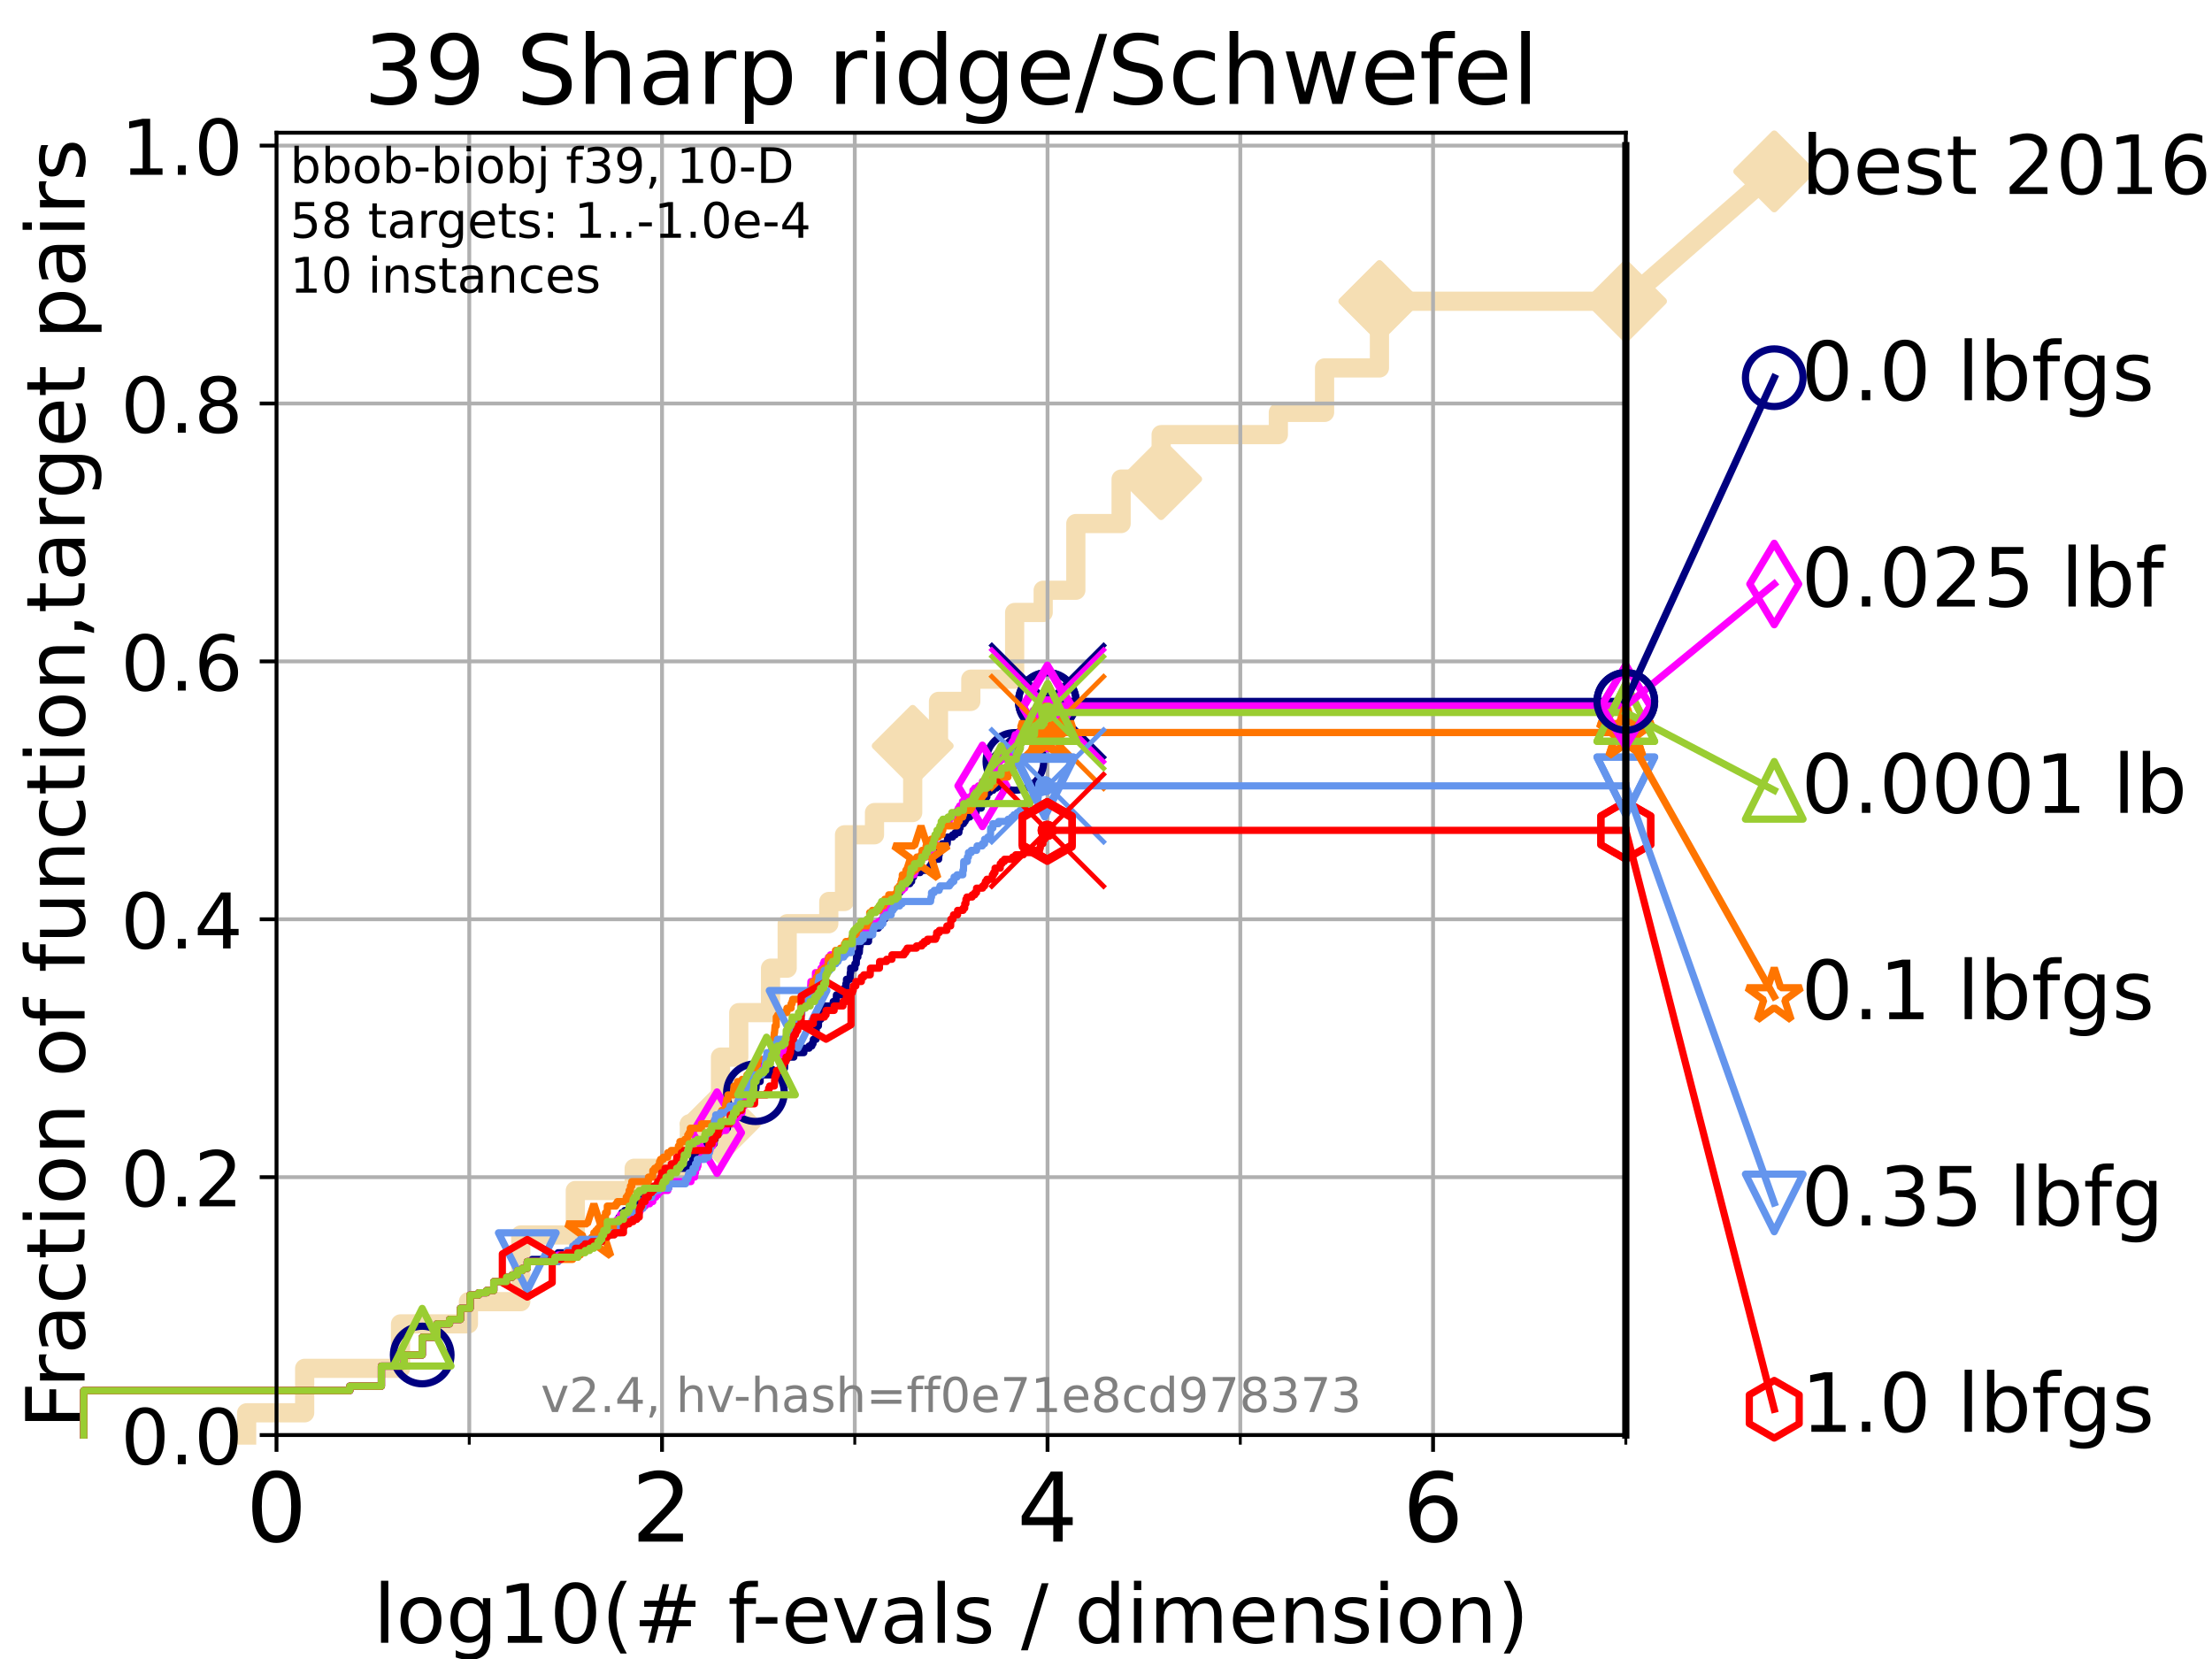 <?xml version="1.0" encoding="utf-8" standalone="no"?>
<!DOCTYPE svg PUBLIC "-//W3C//DTD SVG 1.1//EN"
  "http://www.w3.org/Graphics/SVG/1.1/DTD/svg11.dtd">
<!-- Created with matplotlib (https://matplotlib.org/) -->
<svg height="345.6pt" version="1.1" viewBox="0 0 460.8 345.6" width="460.8pt" xmlns="http://www.w3.org/2000/svg" xmlns:xlink="http://www.w3.org/1999/xlink">
 <defs>
  <style type="text/css">*{stroke-linecap:butt;stroke-linejoin:round;}</style>
 </defs>
 <g id="figure_1">
  <g id="patch_1">
   <path d="M 0 345.6 
L 460.8 345.6 
L 460.8 0 
L 0 0 
z
" style="fill:#ffffff;"/>
  </g>
  <g id="axes_1">
   <g id="patch_2">
    <path d="M 57.6 298.944 
L 338.688 298.944 
L 338.688 27.648 
L 57.6 27.648 
z
" style="fill:#ffffff;"/>
   </g>
   <g id="line2d_1">
    <path d="M 51.38 298.944 
L 51.38 294.313 
L 63.468 294.313 
L 63.468 285.05 
L 83.438 285.05 
L 83.438 275.788 
L 97.58 275.788 
L 97.58 271.157 
L 108.484 271.157 
L 108.484 257.263 
L 119.85 257.263 
L 119.85 248.001 
L 132.109 248.001 
L 132.109 243.37 
L 143.603 243.37 
L 143.603 234.107 
L 150.094 234.107 
L 150.094 220.214 
L 153.897 220.214 
L 153.897 210.951 
L 160.519 210.951 
L 160.519 201.689 
L 163.985 201.689 
L 163.985 192.426 
L 172.652 192.426 
L 172.652 187.795 
L 175.93 187.795 
L 175.93 173.901 
L 182.173 173.901 
L 182.173 169.27 
L 190.134 169.27 
L 190.134 155.377 
L 195.506 155.377 
L 195.506 146.114 
L 202.236 146.114 
L 202.236 141.483 
L 211.369 141.483 
L 211.369 127.589 
L 217.314 127.589 
L 217.314 122.958 
L 224.115 122.958 
L 224.115 109.065 
L 233.551 109.065 
L 233.551 99.802 
L 241.889 99.802 
L 241.889 90.54 
L 266.303 90.54 
L 266.303 85.909 
L 275.932 85.909 
L 275.932 76.646 
L 287.362 76.646 
L 287.362 62.753 
L 338.688 62.753 
" style="fill:none;stroke:#f5deb3;stroke-linecap:square;stroke-width:4;"/>
   </g>
   <g id="line2d_2">
    <defs>
     <path d="M 0 7.778 
L 7.778 0 
L 0 -7.778 
L -7.778 0 
z
" id="m7d85218fe6" style="stroke:#f5deb3;stroke-linejoin:miter;stroke-width:1.5;"/>
    </defs>
    <g>
     <use style="fill:#f5deb3;stroke:#f5deb3;stroke-linejoin:miter;stroke-width:1.5;" x="150.094" xlink:href="#m7d85218fe6" y="234.107"/>
     <use style="fill:#f5deb3;stroke:#f5deb3;stroke-linejoin:miter;stroke-width:1.5;" x="190.134" xlink:href="#m7d85218fe6" y="155.377"/>
     <use style="fill:#f5deb3;stroke:#f5deb3;stroke-linejoin:miter;stroke-width:1.5;" x="241.889" xlink:href="#m7d85218fe6" y="99.802"/>
     <use style="fill:#f5deb3;stroke:#f5deb3;stroke-linejoin:miter;stroke-width:1.5;" x="287.362" xlink:href="#m7d85218fe6" y="62.753"/>
     <use style="fill:#f5deb3;stroke:#f5deb3;stroke-linejoin:miter;stroke-width:1.5;" x="287.362" xlink:href="#m7d85218fe6" y="62.753"/>
     <use style="fill:#f5deb3;stroke:#f5deb3;stroke-linejoin:miter;stroke-width:1.5;" x="338.688" xlink:href="#m7d85218fe6" y="62.753"/>
    </g>
   </g>
   <g id="line2d_3">
    <path style="fill:none;stroke:#f5deb3;stroke-linecap:square;stroke-width:4;"/>
    <g/>
   </g>
   <g id="line2d_4">
    <path d="M 338.688 62.753 
L 369.608 35.706 
" style="fill:none;stroke:#f5deb3;stroke-linecap:square;stroke-width:4;"/>
    <g>
     <use style="fill:#f5deb3;stroke:#f5deb3;stroke-linejoin:miter;stroke-width:1.5;" x="338.688" xlink:href="#m7d85218fe6" y="62.753"/>
     <use style="fill:#f5deb3;stroke:#f5deb3;stroke-linejoin:miter;stroke-width:1.5;" x="369.608" xlink:href="#m7d85218fe6" y="35.706"/>
    </g>
   </g>
   <g id="matplotlib.axis_1">
    <g id="xtick_1">
     <g id="line2d_5">
      <path clip-path="url(#paa46099645)" d="M 57.6 298.944 
L 57.6 27.648 
" style="fill:none;stroke:#b0b0b0;stroke-linecap:square;stroke-width:0.8;"/>
     </g>
     <g id="line2d_6">
      <defs>
       <path d="M 0 0 
L 0 3.5 
" id="m5a1ed3a231" style="stroke:#000000;stroke-width:0.8;"/>
      </defs>
      <g>
       <use style="stroke:#000000;stroke-width:0.8;" x="57.6" xlink:href="#m5a1ed3a231" y="298.944"/>
      </g>
     </g>
     <g id="text_1">
      <!-- 0 -->
      <g transform="translate(51.237 321.141)scale(0.2 -0.2)">
       <defs>
        <path d="M 31.781 66.406 
Q 24.172 66.406 20.328 58.906 
Q 16.5 51.422 16.5 36.375 
Q 16.5 21.391 20.328 13.891 
Q 24.172 6.391 31.781 6.391 
Q 39.453 6.391 43.281 13.891 
Q 47.125 21.391 47.125 36.375 
Q 47.125 51.422 43.281 58.906 
Q 39.453 66.406 31.781 66.406 
z
M 31.781 74.219 
Q 44.047 74.219 50.516 64.516 
Q 56.984 54.828 56.984 36.375 
Q 56.984 17.969 50.516 8.266 
Q 44.047 -1.422 31.781 -1.422 
Q 19.531 -1.422 13.062 8.266 
Q 6.594 17.969 6.594 36.375 
Q 6.594 54.828 13.062 64.516 
Q 19.531 74.219 31.781 74.219 
z
" id="DejaVuSans-48"/>
       </defs>
       <use xlink:href="#DejaVuSans-48"/>
      </g>
     </g>
    </g>
    <g id="xtick_2">
     <g id="line2d_7">
      <path clip-path="url(#paa46099645)" d="M 137.911 298.944 
L 137.911 27.648 
" style="fill:none;stroke:#b0b0b0;stroke-linecap:square;stroke-width:0.8;"/>
     </g>
     <g id="line2d_8">
      <g>
       <use style="stroke:#000000;stroke-width:0.8;" x="137.911" xlink:href="#m5a1ed3a231" y="298.944"/>
      </g>
     </g>
     <g id="text_2">
      <!-- 2 -->
      <g transform="translate(131.548 321.141)scale(0.2 -0.2)">
       <defs>
        <path d="M 19.188 8.297 
L 53.609 8.297 
L 53.609 0 
L 7.328 0 
L 7.328 8.297 
Q 12.938 14.109 22.625 23.891 
Q 32.328 33.688 34.812 36.531 
Q 39.547 41.844 41.422 45.531 
Q 43.312 49.219 43.312 52.781 
Q 43.312 58.594 39.234 62.25 
Q 35.156 65.922 28.609 65.922 
Q 23.969 65.922 18.812 64.312 
Q 13.672 62.703 7.812 59.422 
L 7.812 69.391 
Q 13.766 71.781 18.938 73 
Q 24.125 74.219 28.422 74.219 
Q 39.75 74.219 46.484 68.547 
Q 53.219 62.891 53.219 53.422 
Q 53.219 48.922 51.531 44.891 
Q 49.859 40.875 45.406 35.406 
Q 44.188 33.984 37.641 27.219 
Q 31.109 20.453 19.188 8.297 
z
" id="DejaVuSans-50"/>
       </defs>
       <use xlink:href="#DejaVuSans-50"/>
      </g>
     </g>
    </g>
    <g id="xtick_3">
     <g id="line2d_9">
      <path clip-path="url(#paa46099645)" d="M 218.222 298.944 
L 218.222 27.648 
" style="fill:none;stroke:#b0b0b0;stroke-linecap:square;stroke-width:0.8;"/>
     </g>
     <g id="line2d_10">
      <g>
       <use style="stroke:#000000;stroke-width:0.8;" x="218.222" xlink:href="#m5a1ed3a231" y="298.944"/>
      </g>
     </g>
     <g id="text_3">
      <!-- 4 -->
      <g transform="translate(211.859 321.141)scale(0.2 -0.2)">
       <defs>
        <path d="M 37.797 64.312 
L 12.891 25.391 
L 37.797 25.391 
z
M 35.203 72.906 
L 47.609 72.906 
L 47.609 25.391 
L 58.016 25.391 
L 58.016 17.188 
L 47.609 17.188 
L 47.609 0 
L 37.797 0 
L 37.797 17.188 
L 4.891 17.188 
L 4.891 26.703 
z
" id="DejaVuSans-52"/>
       </defs>
       <use xlink:href="#DejaVuSans-52"/>
      </g>
     </g>
    </g>
    <g id="xtick_4">
     <g id="line2d_11">
      <path clip-path="url(#paa46099645)" d="M 298.533 298.944 
L 298.533 27.648 
" style="fill:none;stroke:#b0b0b0;stroke-linecap:square;stroke-width:0.8;"/>
     </g>
     <g id="line2d_12">
      <g>
       <use style="stroke:#000000;stroke-width:0.8;" x="298.533" xlink:href="#m5a1ed3a231" y="298.944"/>
      </g>
     </g>
     <g id="text_4">
      <!-- 6 -->
      <g transform="translate(292.17 321.141)scale(0.2 -0.2)">
       <defs>
        <path d="M 33.016 40.375 
Q 26.375 40.375 22.484 35.828 
Q 18.609 31.297 18.609 23.391 
Q 18.609 15.531 22.484 10.953 
Q 26.375 6.391 33.016 6.391 
Q 39.656 6.391 43.531 10.953 
Q 47.406 15.531 47.406 23.391 
Q 47.406 31.297 43.531 35.828 
Q 39.656 40.375 33.016 40.375 
z
M 52.594 71.297 
L 52.594 62.312 
Q 48.875 64.062 45.094 64.984 
Q 41.312 65.922 37.594 65.922 
Q 27.828 65.922 22.672 59.328 
Q 17.531 52.734 16.797 39.406 
Q 19.672 43.656 24.016 45.922 
Q 28.375 48.188 33.594 48.188 
Q 44.578 48.188 50.953 41.516 
Q 57.328 34.859 57.328 23.391 
Q 57.328 12.156 50.688 5.359 
Q 44.047 -1.422 33.016 -1.422 
Q 20.359 -1.422 13.672 8.266 
Q 6.984 17.969 6.984 36.375 
Q 6.984 53.656 15.188 63.938 
Q 23.391 74.219 37.203 74.219 
Q 40.922 74.219 44.703 73.484 
Q 48.484 72.75 52.594 71.297 
z
" id="DejaVuSans-54"/>
       </defs>
       <use xlink:href="#DejaVuSans-54"/>
      </g>
     </g>
    </g>
    <g id="xtick_5">
     <g id="line2d_13">
      <path clip-path="url(#paa46099645)" d="M 97.755 298.944 
L 97.755 27.648 
" style="fill:none;stroke:#b0b0b0;stroke-linecap:square;stroke-width:0.8;"/>
     </g>
     <g id="line2d_14">
      <defs>
       <path d="M 0 0 
L 0 2 
" id="m9991f29b18" style="stroke:#000000;stroke-width:0.6;"/>
      </defs>
      <g>
       <use style="stroke:#000000;stroke-width:0.6;" x="97.755" xlink:href="#m9991f29b18" y="298.944"/>
      </g>
     </g>
    </g>
    <g id="xtick_6">
     <g id="line2d_15">
      <path clip-path="url(#paa46099645)" d="M 178.066 298.944 
L 178.066 27.648 
" style="fill:none;stroke:#b0b0b0;stroke-linecap:square;stroke-width:0.8;"/>
     </g>
     <g id="line2d_16">
      <g>
       <use style="stroke:#000000;stroke-width:0.6;" x="178.066" xlink:href="#m9991f29b18" y="298.944"/>
      </g>
     </g>
    </g>
    <g id="xtick_7">
     <g id="line2d_17">
      <path clip-path="url(#paa46099645)" d="M 258.377 298.944 
L 258.377 27.648 
" style="fill:none;stroke:#b0b0b0;stroke-linecap:square;stroke-width:0.8;"/>
     </g>
     <g id="line2d_18">
      <g>
       <use style="stroke:#000000;stroke-width:0.6;" x="258.377" xlink:href="#m9991f29b18" y="298.944"/>
      </g>
     </g>
    </g>
    <g id="xtick_8">
     <g id="line2d_19">
      <path clip-path="url(#paa46099645)" d="M 338.688 298.944 
L 338.688 27.648 
" style="fill:none;stroke:#b0b0b0;stroke-linecap:square;stroke-width:0.8;"/>
     </g>
     <g id="line2d_20">
      <g>
       <use style="stroke:#000000;stroke-width:0.6;" x="338.688" xlink:href="#m9991f29b18" y="298.944"/>
      </g>
     </g>
    </g>
    <g id="text_5">
     <!-- log10(# f-evals / dimension) -->
     <g transform="translate(77.764 342.218)scale(0.17 -0.17)">
      <defs>
       <path d="M 9.422 75.984 
L 18.406 75.984 
L 18.406 0 
L 9.422 0 
z
" id="DejaVuSans-108"/>
       <path d="M 30.609 48.391 
Q 23.391 48.391 19.188 42.75 
Q 14.984 37.109 14.984 27.297 
Q 14.984 17.484 19.156 11.844 
Q 23.344 6.203 30.609 6.203 
Q 37.797 6.203 41.984 11.859 
Q 46.188 17.531 46.188 27.297 
Q 46.188 37.016 41.984 42.703 
Q 37.797 48.391 30.609 48.391 
z
M 30.609 56 
Q 42.328 56 49.016 48.375 
Q 55.719 40.766 55.719 27.297 
Q 55.719 13.875 49.016 6.219 
Q 42.328 -1.422 30.609 -1.422 
Q 18.844 -1.422 12.172 6.219 
Q 5.516 13.875 5.516 27.297 
Q 5.516 40.766 12.172 48.375 
Q 18.844 56 30.609 56 
z
" id="DejaVuSans-111"/>
       <path d="M 45.406 27.984 
Q 45.406 37.75 41.375 43.109 
Q 37.359 48.484 30.078 48.484 
Q 22.859 48.484 18.828 43.109 
Q 14.797 37.75 14.797 27.984 
Q 14.797 18.266 18.828 12.891 
Q 22.859 7.516 30.078 7.516 
Q 37.359 7.516 41.375 12.891 
Q 45.406 18.266 45.406 27.984 
z
M 54.391 6.781 
Q 54.391 -7.172 48.188 -13.984 
Q 42 -20.797 29.203 -20.797 
Q 24.469 -20.797 20.266 -20.094 
Q 16.062 -19.391 12.109 -17.922 
L 12.109 -9.188 
Q 16.062 -11.328 19.922 -12.344 
Q 23.781 -13.375 27.781 -13.375 
Q 36.625 -13.375 41.016 -8.766 
Q 45.406 -4.156 45.406 5.172 
L 45.406 9.625 
Q 42.625 4.781 38.281 2.391 
Q 33.938 0 27.875 0 
Q 17.828 0 11.672 7.656 
Q 5.516 15.328 5.516 27.984 
Q 5.516 40.672 11.672 48.328 
Q 17.828 56 27.875 56 
Q 33.938 56 38.281 53.609 
Q 42.625 51.219 45.406 46.391 
L 45.406 54.688 
L 54.391 54.688 
z
" id="DejaVuSans-103"/>
       <path d="M 12.406 8.297 
L 28.516 8.297 
L 28.516 63.922 
L 10.984 60.406 
L 10.984 69.391 
L 28.422 72.906 
L 38.281 72.906 
L 38.281 8.297 
L 54.391 8.297 
L 54.391 0 
L 12.406 0 
z
" id="DejaVuSans-49"/>
       <path d="M 31 75.875 
Q 24.469 64.656 21.281 53.656 
Q 18.109 42.672 18.109 31.391 
Q 18.109 20.125 21.312 9.062 
Q 24.516 -2 31 -13.188 
L 23.188 -13.188 
Q 15.875 -1.703 12.234 9.375 
Q 8.594 20.453 8.594 31.391 
Q 8.594 42.281 12.203 53.312 
Q 15.828 64.359 23.188 75.875 
z
" id="DejaVuSans-40"/>
       <path d="M 51.125 44 
L 36.922 44 
L 32.812 27.688 
L 47.125 27.688 
z
M 43.797 71.781 
L 38.719 51.516 
L 52.984 51.516 
L 58.109 71.781 
L 65.922 71.781 
L 60.891 51.516 
L 76.125 51.516 
L 76.125 44 
L 58.984 44 
L 54.984 27.688 
L 70.516 27.688 
L 70.516 20.219 
L 53.078 20.219 
L 48 0 
L 40.188 0 
L 45.219 20.219 
L 30.906 20.219 
L 25.875 0 
L 18.016 0 
L 23.094 20.219 
L 7.719 20.219 
L 7.719 27.688 
L 24.906 27.688 
L 29 44 
L 13.281 44 
L 13.281 51.516 
L 30.906 51.516 
L 35.891 71.781 
z
" id="DejaVuSans-35"/>
       <path id="DejaVuSans-32"/>
       <path d="M 37.109 75.984 
L 37.109 68.5 
L 28.516 68.5 
Q 23.688 68.5 21.797 66.547 
Q 19.922 64.594 19.922 59.516 
L 19.922 54.688 
L 34.719 54.688 
L 34.719 47.703 
L 19.922 47.703 
L 19.922 0 
L 10.891 0 
L 10.891 47.703 
L 2.297 47.703 
L 2.297 54.688 
L 10.891 54.688 
L 10.891 58.5 
Q 10.891 67.625 15.141 71.797 
Q 19.391 75.984 28.609 75.984 
z
" id="DejaVuSans-102"/>
       <path d="M 4.891 31.391 
L 31.203 31.391 
L 31.203 23.391 
L 4.891 23.391 
z
" id="DejaVuSans-45"/>
       <path d="M 56.203 29.594 
L 56.203 25.203 
L 14.891 25.203 
Q 15.484 15.922 20.484 11.062 
Q 25.484 6.203 34.422 6.203 
Q 39.594 6.203 44.453 7.469 
Q 49.312 8.734 54.109 11.281 
L 54.109 2.781 
Q 49.266 0.734 44.188 -0.344 
Q 39.109 -1.422 33.891 -1.422 
Q 20.797 -1.422 13.156 6.188 
Q 5.516 13.812 5.516 26.812 
Q 5.516 40.234 12.766 48.109 
Q 20.016 56 32.328 56 
Q 43.359 56 49.781 48.891 
Q 56.203 41.797 56.203 29.594 
z
M 47.219 32.234 
Q 47.125 39.594 43.094 43.984 
Q 39.062 48.391 32.422 48.391 
Q 24.906 48.391 20.391 44.141 
Q 15.875 39.891 15.188 32.172 
z
" id="DejaVuSans-101"/>
       <path d="M 2.984 54.688 
L 12.5 54.688 
L 29.594 8.797 
L 46.688 54.688 
L 56.203 54.688 
L 35.688 0 
L 23.484 0 
z
" id="DejaVuSans-118"/>
       <path d="M 34.281 27.484 
Q 23.391 27.484 19.188 25 
Q 14.984 22.516 14.984 16.5 
Q 14.984 11.719 18.141 8.906 
Q 21.297 6.109 26.703 6.109 
Q 34.188 6.109 38.703 11.406 
Q 43.219 16.703 43.219 25.484 
L 43.219 27.484 
z
M 52.203 31.203 
L 52.203 0 
L 43.219 0 
L 43.219 8.297 
Q 40.141 3.328 35.547 0.953 
Q 30.953 -1.422 24.312 -1.422 
Q 15.922 -1.422 10.953 3.297 
Q 6 8.016 6 15.922 
Q 6 25.141 12.172 29.828 
Q 18.359 34.516 30.609 34.516 
L 43.219 34.516 
L 43.219 35.406 
Q 43.219 41.609 39.141 45 
Q 35.062 48.391 27.688 48.391 
Q 23 48.391 18.547 47.266 
Q 14.109 46.141 10.016 43.891 
L 10.016 52.203 
Q 14.938 54.109 19.578 55.047 
Q 24.219 56 28.609 56 
Q 40.484 56 46.344 49.844 
Q 52.203 43.703 52.203 31.203 
z
" id="DejaVuSans-97"/>
       <path d="M 44.281 53.078 
L 44.281 44.578 
Q 40.484 46.531 36.375 47.5 
Q 32.281 48.484 27.875 48.484 
Q 21.188 48.484 17.844 46.438 
Q 14.5 44.391 14.5 40.281 
Q 14.5 37.156 16.891 35.375 
Q 19.281 33.594 26.516 31.984 
L 29.594 31.297 
Q 39.156 29.25 43.188 25.516 
Q 47.219 21.781 47.219 15.094 
Q 47.219 7.469 41.188 3.016 
Q 35.156 -1.422 24.609 -1.422 
Q 20.219 -1.422 15.453 -0.562 
Q 10.688 0.297 5.422 2 
L 5.422 11.281 
Q 10.406 8.688 15.234 7.391 
Q 20.062 6.109 24.812 6.109 
Q 31.156 6.109 34.562 8.281 
Q 37.984 10.453 37.984 14.406 
Q 37.984 18.062 35.516 20.016 
Q 33.062 21.969 24.703 23.781 
L 21.578 24.516 
Q 13.234 26.266 9.516 29.906 
Q 5.812 33.547 5.812 39.891 
Q 5.812 47.609 11.281 51.797 
Q 16.75 56 26.812 56 
Q 31.781 56 36.172 55.266 
Q 40.578 54.547 44.281 53.078 
z
" id="DejaVuSans-115"/>
       <path d="M 25.391 72.906 
L 33.688 72.906 
L 8.297 -9.281 
L 0 -9.281 
z
" id="DejaVuSans-47"/>
       <path d="M 45.406 46.391 
L 45.406 75.984 
L 54.391 75.984 
L 54.391 0 
L 45.406 0 
L 45.406 8.203 
Q 42.578 3.328 38.25 0.953 
Q 33.938 -1.422 27.875 -1.422 
Q 17.969 -1.422 11.734 6.484 
Q 5.516 14.406 5.516 27.297 
Q 5.516 40.188 11.734 48.094 
Q 17.969 56 27.875 56 
Q 33.938 56 38.25 53.625 
Q 42.578 51.266 45.406 46.391 
z
M 14.797 27.297 
Q 14.797 17.391 18.875 11.75 
Q 22.953 6.109 30.078 6.109 
Q 37.203 6.109 41.297 11.75 
Q 45.406 17.391 45.406 27.297 
Q 45.406 37.203 41.297 42.844 
Q 37.203 48.484 30.078 48.484 
Q 22.953 48.484 18.875 42.844 
Q 14.797 37.203 14.797 27.297 
z
" id="DejaVuSans-100"/>
       <path d="M 9.422 54.688 
L 18.406 54.688 
L 18.406 0 
L 9.422 0 
z
M 9.422 75.984 
L 18.406 75.984 
L 18.406 64.594 
L 9.422 64.594 
z
" id="DejaVuSans-105"/>
       <path d="M 52 44.188 
Q 55.375 50.25 60.062 53.125 
Q 64.75 56 71.094 56 
Q 79.641 56 84.281 50.016 
Q 88.922 44.047 88.922 33.016 
L 88.922 0 
L 79.891 0 
L 79.891 32.719 
Q 79.891 40.578 77.094 44.375 
Q 74.312 48.188 68.609 48.188 
Q 61.625 48.188 57.562 43.547 
Q 53.516 38.922 53.516 30.906 
L 53.516 0 
L 44.484 0 
L 44.484 32.719 
Q 44.484 40.625 41.703 44.406 
Q 38.922 48.188 33.109 48.188 
Q 26.219 48.188 22.156 43.531 
Q 18.109 38.875 18.109 30.906 
L 18.109 0 
L 9.078 0 
L 9.078 54.688 
L 18.109 54.688 
L 18.109 46.188 
Q 21.188 51.219 25.484 53.609 
Q 29.781 56 35.688 56 
Q 41.656 56 45.828 52.969 
Q 50 49.953 52 44.188 
z
" id="DejaVuSans-109"/>
       <path d="M 54.891 33.016 
L 54.891 0 
L 45.906 0 
L 45.906 32.719 
Q 45.906 40.484 42.875 44.328 
Q 39.844 48.188 33.797 48.188 
Q 26.516 48.188 22.312 43.547 
Q 18.109 38.922 18.109 30.906 
L 18.109 0 
L 9.078 0 
L 9.078 54.688 
L 18.109 54.688 
L 18.109 46.188 
Q 21.344 51.125 25.703 53.562 
Q 30.078 56 35.797 56 
Q 45.219 56 50.047 50.172 
Q 54.891 44.344 54.891 33.016 
z
" id="DejaVuSans-110"/>
       <path d="M 8.016 75.875 
L 15.828 75.875 
Q 23.141 64.359 26.781 53.312 
Q 30.422 42.281 30.422 31.391 
Q 30.422 20.453 26.781 9.375 
Q 23.141 -1.703 15.828 -13.188 
L 8.016 -13.188 
Q 14.5 -2 17.703 9.062 
Q 20.906 20.125 20.906 31.391 
Q 20.906 42.672 17.703 53.656 
Q 14.5 64.656 8.016 75.875 
z
" id="DejaVuSans-41"/>
      </defs>
      <use xlink:href="#DejaVuSans-108"/>
      <use x="27.783" xlink:href="#DejaVuSans-111"/>
      <use x="88.965" xlink:href="#DejaVuSans-103"/>
      <use x="152.441" xlink:href="#DejaVuSans-49"/>
      <use x="216.064" xlink:href="#DejaVuSans-48"/>
      <use x="279.688" xlink:href="#DejaVuSans-40"/>
      <use x="318.701" xlink:href="#DejaVuSans-35"/>
      <use x="402.49" xlink:href="#DejaVuSans-32"/>
      <use x="434.277" xlink:href="#DejaVuSans-102"/>
      <use x="463.982" xlink:href="#DejaVuSans-45"/>
      <use x="500.066" xlink:href="#DejaVuSans-101"/>
      <use x="561.59" xlink:href="#DejaVuSans-118"/>
      <use x="620.77" xlink:href="#DejaVuSans-97"/>
      <use x="682.049" xlink:href="#DejaVuSans-108"/>
      <use x="709.832" xlink:href="#DejaVuSans-115"/>
      <use x="761.932" xlink:href="#DejaVuSans-32"/>
      <use x="793.719" xlink:href="#DejaVuSans-47"/>
      <use x="827.41" xlink:href="#DejaVuSans-32"/>
      <use x="859.197" xlink:href="#DejaVuSans-100"/>
      <use x="922.674" xlink:href="#DejaVuSans-105"/>
      <use x="950.457" xlink:href="#DejaVuSans-109"/>
      <use x="1047.869" xlink:href="#DejaVuSans-101"/>
      <use x="1109.393" xlink:href="#DejaVuSans-110"/>
      <use x="1172.771" xlink:href="#DejaVuSans-115"/>
      <use x="1224.871" xlink:href="#DejaVuSans-105"/>
      <use x="1252.654" xlink:href="#DejaVuSans-111"/>
      <use x="1313.836" xlink:href="#DejaVuSans-110"/>
      <use x="1377.215" xlink:href="#DejaVuSans-41"/>
     </g>
    </g>
   </g>
   <g id="matplotlib.axis_2">
    <g id="ytick_1">
     <g id="line2d_21">
      <path clip-path="url(#paa46099645)" d="M 57.6 298.944 
L 338.688 298.944 
" style="fill:none;stroke:#b0b0b0;stroke-linecap:square;stroke-width:0.8;"/>
     </g>
     <g id="line2d_22">
      <defs>
       <path d="M 0 0 
L -3.5 0 
" id="m3ba15b33bc" style="stroke:#000000;stroke-width:0.8;"/>
      </defs>
      <g>
       <use style="stroke:#000000;stroke-width:0.8;" x="57.6" xlink:href="#m3ba15b33bc" y="298.944"/>
      </g>
     </g>
     <g id="text_6">
      <!-- 0.0 -->
      <g transform="translate(25.155 305.023)scale(0.16 -0.16)">
       <defs>
        <path d="M 10.688 12.406 
L 21 12.406 
L 21 0 
L 10.688 0 
z
" id="DejaVuSans-46"/>
       </defs>
       <use xlink:href="#DejaVuSans-48"/>
       <use x="63.623" xlink:href="#DejaVuSans-46"/>
       <use x="95.41" xlink:href="#DejaVuSans-48"/>
      </g>
     </g>
    </g>
    <g id="ytick_2">
     <g id="line2d_23">
      <path clip-path="url(#paa46099645)" d="M 57.6 245.222 
L 338.688 245.222 
" style="fill:none;stroke:#b0b0b0;stroke-linecap:square;stroke-width:0.8;"/>
     </g>
     <g id="line2d_24">
      <g>
       <use style="stroke:#000000;stroke-width:0.8;" x="57.6" xlink:href="#m3ba15b33bc" y="245.222"/>
      </g>
     </g>
     <g id="text_7">
      <!-- 0.2 -->
      <g transform="translate(25.155 251.301)scale(0.16 -0.16)">
       <use xlink:href="#DejaVuSans-48"/>
       <use x="63.623" xlink:href="#DejaVuSans-46"/>
       <use x="95.41" xlink:href="#DejaVuSans-50"/>
      </g>
     </g>
    </g>
    <g id="ytick_3">
     <g id="line2d_25">
      <path clip-path="url(#paa46099645)" d="M 57.6 191.5 
L 338.688 191.5 
" style="fill:none;stroke:#b0b0b0;stroke-linecap:square;stroke-width:0.8;"/>
     </g>
     <g id="line2d_26">
      <g>
       <use style="stroke:#000000;stroke-width:0.8;" x="57.6" xlink:href="#m3ba15b33bc" y="191.5"/>
      </g>
     </g>
     <g id="text_8">
      <!-- 0.4 -->
      <g transform="translate(25.155 197.579)scale(0.16 -0.16)">
       <use xlink:href="#DejaVuSans-48"/>
       <use x="63.623" xlink:href="#DejaVuSans-46"/>
       <use x="95.41" xlink:href="#DejaVuSans-52"/>
      </g>
     </g>
    </g>
    <g id="ytick_4">
     <g id="line2d_27">
      <path clip-path="url(#paa46099645)" d="M 57.6 137.778 
L 338.688 137.778 
" style="fill:none;stroke:#b0b0b0;stroke-linecap:square;stroke-width:0.8;"/>
     </g>
     <g id="line2d_28">
      <g>
       <use style="stroke:#000000;stroke-width:0.8;" x="57.6" xlink:href="#m3ba15b33bc" y="137.778"/>
      </g>
     </g>
     <g id="text_9">
      <!-- 0.6 -->
      <g transform="translate(25.155 143.857)scale(0.16 -0.16)">
       <use xlink:href="#DejaVuSans-48"/>
       <use x="63.623" xlink:href="#DejaVuSans-46"/>
       <use x="95.41" xlink:href="#DejaVuSans-54"/>
      </g>
     </g>
    </g>
    <g id="ytick_5">
     <g id="line2d_29">
      <path clip-path="url(#paa46099645)" d="M 57.6 84.056 
L 338.688 84.056 
" style="fill:none;stroke:#b0b0b0;stroke-linecap:square;stroke-width:0.8;"/>
     </g>
     <g id="line2d_30">
      <g>
       <use style="stroke:#000000;stroke-width:0.8;" x="57.6" xlink:href="#m3ba15b33bc" y="84.056"/>
      </g>
     </g>
     <g id="text_10">
      <!-- 0.8 -->
      <g transform="translate(25.155 90.135)scale(0.16 -0.16)">
       <defs>
        <path d="M 31.781 34.625 
Q 24.75 34.625 20.719 30.859 
Q 16.703 27.094 16.703 20.516 
Q 16.703 13.922 20.719 10.156 
Q 24.75 6.391 31.781 6.391 
Q 38.812 6.391 42.859 10.172 
Q 46.922 13.969 46.922 20.516 
Q 46.922 27.094 42.891 30.859 
Q 38.875 34.625 31.781 34.625 
z
M 21.922 38.812 
Q 15.578 40.375 12.031 44.719 
Q 8.5 49.078 8.5 55.328 
Q 8.5 64.062 14.719 69.141 
Q 20.953 74.219 31.781 74.219 
Q 42.672 74.219 48.875 69.141 
Q 55.078 64.062 55.078 55.328 
Q 55.078 49.078 51.531 44.719 
Q 48 40.375 41.703 38.812 
Q 48.828 37.156 52.797 32.312 
Q 56.781 27.484 56.781 20.516 
Q 56.781 9.906 50.312 4.234 
Q 43.844 -1.422 31.781 -1.422 
Q 19.734 -1.422 13.25 4.234 
Q 6.781 9.906 6.781 20.516 
Q 6.781 27.484 10.781 32.312 
Q 14.797 37.156 21.922 38.812 
z
M 18.312 54.391 
Q 18.312 48.734 21.844 45.562 
Q 25.391 42.391 31.781 42.391 
Q 38.141 42.391 41.719 45.562 
Q 45.312 48.734 45.312 54.391 
Q 45.312 60.062 41.719 63.234 
Q 38.141 66.406 31.781 66.406 
Q 25.391 66.406 21.844 63.234 
Q 18.312 60.062 18.312 54.391 
z
" id="DejaVuSans-56"/>
       </defs>
       <use xlink:href="#DejaVuSans-48"/>
       <use x="63.623" xlink:href="#DejaVuSans-46"/>
       <use x="95.41" xlink:href="#DejaVuSans-56"/>
      </g>
     </g>
    </g>
    <g id="ytick_6">
     <g id="line2d_31">
      <path clip-path="url(#paa46099645)" d="M 57.6 30.334 
L 338.688 30.334 
" style="fill:none;stroke:#b0b0b0;stroke-linecap:square;stroke-width:0.8;"/>
     </g>
     <g id="line2d_32">
      <g>
       <use style="stroke:#000000;stroke-width:0.8;" x="57.6" xlink:href="#m3ba15b33bc" y="30.334"/>
      </g>
     </g>
     <g id="text_11">
      <!-- 1.0 -->
      <g transform="translate(25.155 36.413)scale(0.16 -0.16)">
       <use xlink:href="#DejaVuSans-49"/>
       <use x="63.623" xlink:href="#DejaVuSans-46"/>
       <use x="95.41" xlink:href="#DejaVuSans-48"/>
      </g>
     </g>
    </g>
    <g id="text_12">
     <!-- Fraction of function,target pairs -->
     <g transform="translate(17.62 297.681)rotate(-90)scale(0.17 -0.17)">
      <defs>
       <path d="M 9.812 72.906 
L 51.703 72.906 
L 51.703 64.594 
L 19.672 64.594 
L 19.672 43.109 
L 48.578 43.109 
L 48.578 34.812 
L 19.672 34.812 
L 19.672 0 
L 9.812 0 
z
" id="DejaVuSans-70"/>
       <path d="M 41.109 46.297 
Q 39.594 47.172 37.812 47.578 
Q 36.031 48 33.891 48 
Q 26.266 48 22.188 43.047 
Q 18.109 38.094 18.109 28.812 
L 18.109 0 
L 9.078 0 
L 9.078 54.688 
L 18.109 54.688 
L 18.109 46.188 
Q 20.953 51.172 25.484 53.578 
Q 30.031 56 36.531 56 
Q 37.453 56 38.578 55.875 
Q 39.703 55.766 41.062 55.516 
z
" id="DejaVuSans-114"/>
       <path d="M 48.781 52.594 
L 48.781 44.188 
Q 44.969 46.297 41.141 47.344 
Q 37.312 48.391 33.406 48.391 
Q 24.656 48.391 19.812 42.844 
Q 14.984 37.312 14.984 27.297 
Q 14.984 17.281 19.812 11.734 
Q 24.656 6.203 33.406 6.203 
Q 37.312 6.203 41.141 7.25 
Q 44.969 8.297 48.781 10.406 
L 48.781 2.094 
Q 45.016 0.344 40.984 -0.531 
Q 36.969 -1.422 32.422 -1.422 
Q 20.062 -1.422 12.781 6.344 
Q 5.516 14.109 5.516 27.297 
Q 5.516 40.672 12.859 48.328 
Q 20.219 56 33.016 56 
Q 37.156 56 41.109 55.141 
Q 45.062 54.297 48.781 52.594 
z
" id="DejaVuSans-99"/>
       <path d="M 18.312 70.219 
L 18.312 54.688 
L 36.812 54.688 
L 36.812 47.703 
L 18.312 47.703 
L 18.312 18.016 
Q 18.312 11.328 20.141 9.422 
Q 21.969 7.516 27.594 7.516 
L 36.812 7.516 
L 36.812 0 
L 27.594 0 
Q 17.188 0 13.234 3.875 
Q 9.281 7.766 9.281 18.016 
L 9.281 47.703 
L 2.688 47.703 
L 2.688 54.688 
L 9.281 54.688 
L 9.281 70.219 
z
" id="DejaVuSans-116"/>
       <path d="M 8.5 21.578 
L 8.5 54.688 
L 17.484 54.688 
L 17.484 21.922 
Q 17.484 14.156 20.5 10.266 
Q 23.531 6.391 29.594 6.391 
Q 36.859 6.391 41.078 11.031 
Q 45.312 15.672 45.312 23.688 
L 45.312 54.688 
L 54.297 54.688 
L 54.297 0 
L 45.312 0 
L 45.312 8.406 
Q 42.047 3.422 37.719 1 
Q 33.406 -1.422 27.688 -1.422 
Q 18.266 -1.422 13.375 4.438 
Q 8.5 10.297 8.5 21.578 
z
M 31.109 56 
z
" id="DejaVuSans-117"/>
       <path d="M 11.719 12.406 
L 22.016 12.406 
L 22.016 4 
L 14.016 -11.625 
L 7.719 -11.625 
L 11.719 4 
z
" id="DejaVuSans-44"/>
       <path d="M 18.109 8.203 
L 18.109 -20.797 
L 9.078 -20.797 
L 9.078 54.688 
L 18.109 54.688 
L 18.109 46.391 
Q 20.953 51.266 25.266 53.625 
Q 29.594 56 35.594 56 
Q 45.562 56 51.781 48.094 
Q 58.016 40.188 58.016 27.297 
Q 58.016 14.406 51.781 6.484 
Q 45.562 -1.422 35.594 -1.422 
Q 29.594 -1.422 25.266 0.953 
Q 20.953 3.328 18.109 8.203 
z
M 48.688 27.297 
Q 48.688 37.203 44.609 42.844 
Q 40.531 48.484 33.406 48.484 
Q 26.266 48.484 22.188 42.844 
Q 18.109 37.203 18.109 27.297 
Q 18.109 17.391 22.188 11.75 
Q 26.266 6.109 33.406 6.109 
Q 40.531 6.109 44.609 11.75 
Q 48.688 17.391 48.688 27.297 
z
" id="DejaVuSans-112"/>
      </defs>
      <use xlink:href="#DejaVuSans-70"/>
      <use x="50.27" xlink:href="#DejaVuSans-114"/>
      <use x="91.383" xlink:href="#DejaVuSans-97"/>
      <use x="152.662" xlink:href="#DejaVuSans-99"/>
      <use x="207.643" xlink:href="#DejaVuSans-116"/>
      <use x="246.852" xlink:href="#DejaVuSans-105"/>
      <use x="274.635" xlink:href="#DejaVuSans-111"/>
      <use x="335.816" xlink:href="#DejaVuSans-110"/>
      <use x="399.195" xlink:href="#DejaVuSans-32"/>
      <use x="430.982" xlink:href="#DejaVuSans-111"/>
      <use x="492.164" xlink:href="#DejaVuSans-102"/>
      <use x="527.369" xlink:href="#DejaVuSans-32"/>
      <use x="559.156" xlink:href="#DejaVuSans-102"/>
      <use x="594.361" xlink:href="#DejaVuSans-117"/>
      <use x="657.74" xlink:href="#DejaVuSans-110"/>
      <use x="721.119" xlink:href="#DejaVuSans-99"/>
      <use x="776.1" xlink:href="#DejaVuSans-116"/>
      <use x="815.309" xlink:href="#DejaVuSans-105"/>
      <use x="843.092" xlink:href="#DejaVuSans-111"/>
      <use x="904.273" xlink:href="#DejaVuSans-110"/>
      <use x="967.652" xlink:href="#DejaVuSans-44"/>
      <use x="999.439" xlink:href="#DejaVuSans-116"/>
      <use x="1038.648" xlink:href="#DejaVuSans-97"/>
      <use x="1099.928" xlink:href="#DejaVuSans-114"/>
      <use x="1139.291" xlink:href="#DejaVuSans-103"/>
      <use x="1202.768" xlink:href="#DejaVuSans-101"/>
      <use x="1264.291" xlink:href="#DejaVuSans-116"/>
      <use x="1303.5" xlink:href="#DejaVuSans-32"/>
      <use x="1335.287" xlink:href="#DejaVuSans-112"/>
      <use x="1398.764" xlink:href="#DejaVuSans-97"/>
      <use x="1460.043" xlink:href="#DejaVuSans-105"/>
      <use x="1487.826" xlink:href="#DejaVuSans-114"/>
      <use x="1528.939" xlink:href="#DejaVuSans-115"/>
     </g>
    </g>
   </g>
   <g id="line2d_33">
    <defs>
     <path d="M 0 1.5 
C 0.398 1.5 0.779 1.342 1.061 1.061 
C 1.342 0.779 1.5 0.398 1.5 0 
C 1.5 -0.398 1.342 -0.779 1.061 -1.061 
C 0.779 -1.342 0.398 -1.5 0 -1.5 
C -0.398 -1.5 -0.779 -1.342 -1.061 -1.061 
C -1.342 -0.779 -1.5 -0.398 -1.5 0 
C -1.5 0.398 -1.342 0.779 -1.061 1.061 
C -0.779 1.342 -0.398 1.5 0 1.5 
z
" id="m509e3966c8" style="stroke:#f5deb3;"/>
    </defs>
    <g>
     <use style="fill:#f5deb3;stroke:#f5deb3;" x="287.362" xlink:href="#m509e3966c8" y="62.753"/>
     <use style="fill:#f5deb3;stroke:#f5deb3;" x="287.362" xlink:href="#m509e3966c8" y="62.753"/>
    </g>
   </g>
   <g id="line2d_34">
    <defs>
     <path d="M 0 1.5 
C 0.398 1.5 0.779 1.342 1.061 1.061 
C 1.342 0.779 1.5 0.398 1.5 0 
C 1.5 -0.398 1.342 -0.779 1.061 -1.061 
C 0.779 -1.342 0.398 -1.5 0 -1.5 
C -0.398 -1.5 -0.779 -1.342 -1.061 -1.061 
C -1.342 -0.779 -1.5 -0.398 -1.5 0 
C -1.5 0.398 -1.342 0.779 -1.061 1.061 
C -0.779 1.342 -0.398 1.5 0 1.5 
z
" id="md739109631" style="stroke:#000080;"/>
    </defs>
    <g>
     <use style="fill:#000080;stroke:#000080;" x="218.175" xlink:href="#md739109631" y="146.114"/>
     <use style="fill:#000080;stroke:#000080;" x="218.175" xlink:href="#md739109631" y="146.114"/>
    </g>
   </g>
   <g id="line2d_35">
    <path d="M 17.445 298.944 
L 17.445 289.682 
L 72.868 289.682 
L 72.868 288.755 
L 79.447 288.755 
L 79.447 284.587 
L 84.213 284.587 
L 84.213 282.272 
L 87.952 282.272 
L 87.952 278.567 
L 91.03 278.567 
L 91.03 275.788 
L 93.645 275.788 
L 93.645 274.862 
L 95.918 274.862 
L 95.918 272.546 
L 97.929 272.546 
L 97.929 269.767 
L 99.732 269.767 
L 99.732 269.304 
L 101.366 269.304 
L 101.366 268.841 
L 102.859 268.841 
L 102.859 266.989 
L 105.51 266.989 
L 105.51 266.062 
L 106.699 266.062 
L 106.699 265.599 
L 107.811 265.599 
L 107.811 264.673 
L 108.857 264.673 
L 108.857 264.21 
L 109.843 264.21 
L 109.843 262.821 
L 110.86 262.821 
L 110.86 262.357 
L 114.148 262.357 
L 114.148 261.431 
L 116.263 261.431 
L 116.263 260.968 
L 120.382 260.968 
L 120.382 260.042 
L 122.362 260.042 
L 122.362 259.579 
L 122.824 259.579 
L 122.824 259.116 
L 123.712 259.116 
L 123.712 258.653 
L 124.14 258.653 
L 124.14 257.726 
L 124.557 257.726 
L 124.557 257.263 
L 127.229 257.263 
L 127.229 255.874 
L 127.58 255.874 
L 127.58 254.948 
L 128.915 254.948 
L 128.944 253.558 
L 129.546 253.558 
L 129.546 252.632 
L 130.155 252.632 
L 130.155 252.169 
L 131.031 252.169 
L 131.031 251.706 
L 132.66 251.706 
L 132.683 250.779 
L 132.94 250.779 
L 132.94 250.316 
L 133.194 250.316 
L 133.194 249.853 
L 134.171 249.853 
L 134.171 249.39 
L 135.522 249.39 
L 135.522 248.927 
L 136.381 248.927 
L 136.381 248.001 
L 136.813 248.001 
L 136.813 247.538 
L 137.016 247.538 
L 137.016 247.075 
L 137.199 247.075 
L 137.199 246.611 
L 137.416 246.611 
L 137.416 246.148 
L 137.594 246.148 
L 137.594 245.685 
L 137.788 245.685 
L 137.788 245.222 
L 137.98 245.222 
L 137.98 244.759 
L 139.446 244.759 
L 139.446 243.833 
L 139.62 243.833 
L 139.62 243.37 
L 143.654 243.37 
L 143.654 242.906 
L 143.779 242.906 
L 143.779 242.443 
L 144.318 242.443 
L 144.318 241.517 
L 144.606 241.517 
L 144.606 240.591 
L 144.842 240.591 
L 144.842 240.128 
L 146.346 240.128 
L 146.346 239.201 
L 147.267 239.201 
L 147.267 238.275 
L 148.771 238.275 
L 148.771 237.349 
L 148.966 237.349 
L 149.068 236.423 
L 149.566 236.423 
L 149.566 235.96 
L 149.859 235.96 
L 149.859 235.033 
L 151.542 235.033 
L 151.542 234.107 
L 152.466 234.107 
L 152.466 233.181 
L 153.135 233.181 
L 153.215 231.792 
L 153.28 231.792 
L 153.359 230.402 
L 153.827 230.402 
L 153.827 229.939 
L 154.283 229.939 
L 154.283 229.013 
L 155.161 229.013 
L 155.161 228.087 
L 156.406 228.087 
L 156.406 227.623 
L 157.375 227.623 
L 157.375 226.697 
L 157.5 226.697 
L 157.568 225.308 
L 158.358 225.308 
L 158.358 224.382 
L 158.476 224.382 
L 158.476 223.918 
L 163.074 223.918 
L 163.165 222.529 
L 163.429 222.529 
L 163.477 220.677 
L 163.911 220.677 
L 163.911 220.214 
L 165.368 220.214 
L 165.368 219.287 
L 167.459 219.287 
L 167.459 218.361 
L 168.555 218.361 
L 168.555 217.898 
L 169.12 217.898 
L 169.12 217.435 
L 169.363 217.435 
L 169.438 216.509 
L 170.009 216.509 
L 170.047 213.73 
L 170.489 213.73 
L 170.548 212.34 
L 171.001 212.34 
L 171.001 211.877 
L 171.392 211.877 
L 171.476 210.488 
L 171.809 210.488 
L 171.809 209.562 
L 173.513 209.562 
L 173.585 208.635 
L 174.194 208.635 
L 174.242 207.246 
L 175.314 207.246 
L 175.314 206.783 
L 175.867 206.783 
L 175.867 205.857 
L 176.209 205.857 
L 176.209 204.931 
L 176.335 204.931 
L 176.335 204.004 
L 177.087 204.004 
L 177.124 202.615 
L 177.205 202.615 
L 177.205 201.689 
L 178.094 201.689 
L 178.094 200.762 
L 178.376 200.762 
L 178.432 199.373 
L 178.713 199.373 
L 178.713 198.447 
L 179.01 198.447 
L 179.101 197.057 
L 179.191 197.057 
L 179.261 196.131 
L 180.934 196.131 
L 180.934 195.205 
L 181.128 195.205 
L 181.128 194.742 
L 181.321 194.742 
L 181.401 193.353 
L 182.978 193.353 
L 182.978 192.889 
L 183.439 192.889 
L 183.439 191.963 
L 183.726 191.963 
L 183.726 191.5 
L 184.276 191.5 
L 184.304 190.111 
L 184.714 190.111 
L 184.765 189.184 
L 185.039 189.184 
L 185.039 188.721 
L 185.98 188.721 
L 185.98 188.258 
L 186.221 188.258 
L 186.221 187.795 
L 186.415 187.795 
L 186.415 186.869 
L 186.766 186.869 
L 186.837 185.943 
L 187.479 185.943 
L 187.479 185.479 
L 187.694 185.479 
L 187.72 184.553 
L 188.561 184.553 
L 188.561 184.09 
L 189.539 184.09 
L 189.539 183.627 
L 189.908 183.627 
L 189.908 182.701 
L 190.296 182.701 
L 190.296 181.775 
L 191.673 181.775 
L 191.673 181.311 
L 193.532 181.311 
L 193.532 180.848 
L 193.71 180.848 
L 193.71 180.385 
L 194.011 180.385 
L 194.011 179.922 
L 194.318 179.922 
L 194.318 179.459 
L 194.491 179.459 
L 194.491 178.996 
L 195.536 178.996 
L 195.599 178.07 
L 195.662 178.07 
L 195.662 177.143 
L 196.157 177.143 
L 196.157 176.217 
L 196.298 176.217 
L 196.298 175.754 
L 197.31 175.754 
L 197.419 174.365 
L 198.451 174.365 
L 198.451 173.901 
L 199.01 173.901 
L 199.01 173.438 
L 199.755 173.438 
L 199.823 172.512 
L 200.007 172.512 
L 200.058 171.586 
L 200.718 171.586 
L 200.718 171.123 
L 201.046 171.123 
L 201.046 170.66 
L 201.309 170.66 
L 201.309 170.196 
L 202.031 170.196 
L 202.031 169.733 
L 203.118 169.733 
L 203.118 169.27 
L 203.327 169.27 
L 203.327 168.344 
L 204.409 168.344 
L 204.409 167.418 
L 205.283 167.418 
L 205.339 166.028 
L 205.589 166.028 
L 205.589 165.102 
L 206.124 165.102 
L 206.124 164.639 
L 206.877 164.639 
L 206.877 164.176 
L 207.567 164.176 
L 207.617 163.25 
L 208.385 163.25 
L 208.385 162.787 
L 208.851 162.787 
L 208.851 162.323 
L 209.054 162.323 
L 209.054 161.397 
L 209.644 161.397 
L 209.644 160.934 
L 209.817 160.934 
L 209.926 160.008 
L 210.589 160.008 
L 210.589 159.082 
L 211.422 159.082 
L 211.43 156.303 
L 211.543 156.303 
L 211.543 155.84 
L 212.513 155.84 
L 212.513 154.914 
L 212.694 154.914 
L 212.745 153.524 
L 213.639 153.524 
L 213.639 153.061 
L 213.883 153.061 
L 213.883 152.135 
L 214.259 152.135 
L 214.259 151.672 
L 214.903 151.672 
L 214.903 151.209 
L 215.044 151.209 
L 215.044 150.745 
L 215.641 150.745 
L 215.641 150.282 
L 216.092 150.282 
L 216.092 149.356 
L 216.248 149.356 
L 216.248 148.893 
L 216.455 148.893 
L 216.455 147.967 
L 217.152 147.967 
L 217.236 147.04 
L 217.692 147.04 
L 217.692 146.577 
L 218.175 146.577 
L 218.175 146.114 
L 338.688 146.114 
L 338.688 146.114 
" style="fill:none;stroke:#000080;stroke-linecap:square;stroke-width:1.5;"/>
   </g>
   <g id="line2d_36">
    <defs>
     <path d="M 0 6 
C 1.591 6 3.117 5.368 4.243 4.243 
C 5.368 3.117 6 1.591 6 0 
C 6 -1.591 5.368 -3.117 4.243 -4.243 
C 3.117 -5.368 1.591 -6 0 -6 
C -1.591 -6 -3.117 -5.368 -4.243 -4.243 
C -5.368 -3.117 -6 -1.591 -6 0 
C -6 1.591 -5.368 3.117 -4.243 4.243 
C -3.117 5.368 -1.591 6 0 6 
z
" id="m2cb4decc97" style="stroke:#000080;stroke-width:1.5;"/>
    </defs>
    <g>
     <use style="fill-opacity:0;stroke:#000080;stroke-width:1.5;" x="87.952" xlink:href="#m2cb4decc97" y="282.272"/>
     <use style="fill-opacity:0;stroke:#000080;stroke-width:1.5;" x="157.375" xlink:href="#m2cb4decc97" y="227.623"/>
     <use style="fill-opacity:0;stroke:#000080;stroke-width:1.5;" x="211.422" xlink:href="#m2cb4decc97" y="158.618"/>
     <use style="fill-opacity:0;stroke:#000080;stroke-width:1.5;" x="218.175" xlink:href="#m2cb4decc97" y="146.114"/>
     <use style="fill-opacity:0;stroke:#000080;stroke-width:1.5;" x="218.175" xlink:href="#m2cb4decc97" y="146.114"/>
     <use style="fill-opacity:0;stroke:#000080;stroke-width:1.5;" x="338.688" xlink:href="#m2cb4decc97" y="146.114"/>
    </g>
   </g>
   <g id="line2d_37">
    <path style="fill:none;stroke:#000080;stroke-linecap:square;stroke-width:1.5;"/>
    <g/>
   </g>
   <g id="line2d_38">
    <path clip-path="url(#paa46099645)" d="M 218.26 146.114 
" style="fill:none;stroke:#000080;stroke-linecap:square;stroke-width:1.5;"/>
    <defs>
     <path d="M -12 12 
L 12 -12 
M -12 -12 
L 12 12 
" id="m50335c7357" style="stroke:#000080;"/>
    </defs>
    <g clip-path="url(#paa46099645)">
     <use style="fill:#000080;stroke:#000080;" x="218.26" xlink:href="#m50335c7357" y="146.114"/>
    </g>
   </g>
   <g id="line2d_39">
    <defs>
     <path d="M 0 1.5 
C 0.398 1.5 0.779 1.342 1.061 1.061 
C 1.342 0.779 1.5 0.398 1.5 0 
C 1.5 -0.398 1.342 -0.779 1.061 -1.061 
C 0.779 -1.342 0.398 -1.5 0 -1.5 
C -0.398 -1.5 -0.779 -1.342 -1.061 -1.061 
C -1.342 -0.779 -1.5 -0.398 -1.5 0 
C -1.5 0.398 -1.342 0.779 -1.061 1.061 
C -0.779 1.342 -0.398 1.5 0 1.5 
z
" id="m625bc690d5" style="stroke:#ff00ff;"/>
    </defs>
    <g>
     <use style="fill:#ff00ff;stroke:#ff00ff;" x="218.185" xlink:href="#m625bc690d5" y="147.04"/>
     <use style="fill:#ff00ff;stroke:#ff00ff;" x="218.185" xlink:href="#m625bc690d5" y="147.04"/>
    </g>
   </g>
   <g id="line2d_40">
    <path d="M 17.445 298.944 
L 17.445 289.682 
L 72.868 289.682 
L 72.868 288.755 
L 79.447 288.755 
L 79.447 284.587 
L 84.213 284.587 
L 84.213 282.272 
L 87.952 282.272 
L 87.952 278.567 
L 91.03 278.567 
L 91.03 275.788 
L 93.645 275.788 
L 93.645 274.862 
L 95.918 274.862 
L 95.918 272.546 
L 97.929 272.546 
L 97.929 269.767 
L 99.732 269.767 
L 99.732 269.304 
L 101.366 269.304 
L 101.366 268.841 
L 102.859 268.841 
L 102.859 266.989 
L 105.51 266.989 
L 105.51 266.062 
L 106.699 266.062 
L 106.699 265.599 
L 107.811 265.599 
L 107.811 264.673 
L 108.857 264.673 
L 108.857 264.21 
L 109.843 264.21 
L 109.843 262.821 
L 116.263 262.821 
L 116.263 261.431 
L 118.149 261.431 
L 118.149 260.968 
L 119.301 260.968 
L 119.301 260.505 
L 121.888 260.505 
L 121.888 260.042 
L 122.362 260.042 
L 122.362 258.653 
L 122.824 258.653 
L 122.824 258.189 
L 123.712 258.189 
L 123.712 257.726 
L 125.363 257.726 
L 125.363 257.263 
L 126.134 257.263 
L 126.134 256.337 
L 126.507 256.337 
L 126.507 255.411 
L 127.923 255.411 
L 127.923 254.484 
L 128.591 254.484 
L 128.591 254.021 
L 129.233 254.021 
L 129.233 253.095 
L 131.338 253.095 
L 131.338 252.632 
L 133.194 252.632 
L 133.194 252.169 
L 133.443 252.169 
L 133.443 251.706 
L 133.932 251.706 
L 133.932 251.243 
L 134.407 251.243 
L 134.407 250.779 
L 135.341 250.779 
L 135.341 250.316 
L 135.996 250.316 
L 135.996 249.39 
L 136.627 249.39 
L 136.627 248.927 
L 137.035 248.927 
L 137.035 248.464 
L 137.434 248.464 
L 137.434 248.001 
L 139.123 248.001 
L 139.123 247.538 
L 139.301 247.538 
L 139.301 246.611 
L 139.652 246.611 
L 139.652 246.148 
L 143.94 246.148 
L 143.94 245.222 
L 144.712 245.222 
L 144.712 244.296 
L 144.889 244.296 
L 144.889 243.37 
L 145.224 243.37 
L 145.224 242.906 
L 145.395 242.906 
L 145.475 241.517 
L 146.086 241.517 
L 146.086 241.054 
L 146.474 241.054 
L 146.474 240.128 
L 147.69 240.128 
L 147.69 239.665 
L 147.908 239.665 
L 147.908 238.738 
L 148.44 238.738 
L 148.44 238.275 
L 148.668 238.275 
L 148.677 236.423 
L 149.368 236.423 
L 149.368 235.96 
L 149.955 235.96 
L 149.955 235.496 
L 151.26 235.496 
L 151.292 234.107 
L 153.047 234.107 
L 153.127 232.718 
L 153.778 232.718 
L 153.778 231.792 
L 154.568 231.792 
L 154.668 230.402 
L 155.031 230.402 
L 155.031 229.476 
L 155.22 229.476 
L 155.323 227.623 
L 155.463 227.623 
L 155.463 227.16 
L 155.641 227.16 
L 155.641 226.234 
L 156.628 226.234 
L 156.634 224.845 
L 156.889 224.845 
L 156.889 223.918 
L 157.017 223.918 
L 157.017 223.455 
L 157.959 223.455 
L 157.959 222.529 
L 159.304 222.529 
L 159.304 221.603 
L 160.235 221.603 
L 160.312 220.214 
L 163.206 220.214 
L 163.206 219.287 
L 163.389 219.287 
L 163.389 218.361 
L 163.61 218.361 
L 163.61 217.435 
L 163.741 217.435 
L 163.828 215.582 
L 164.087 215.582 
L 164.087 214.656 
L 165.771 214.656 
L 165.771 213.73 
L 166.179 213.73 
L 166.179 212.804 
L 166.501 212.804 
L 166.531 210.951 
L 166.779 210.951 
L 166.779 210.488 
L 166.962 210.488 
L 166.962 210.025 
L 167.106 210.025 
L 167.106 209.562 
L 167.369 209.562 
L 167.369 208.635 
L 167.805 208.635 
L 167.805 207.709 
L 168.594 207.709 
L 168.692 206.32 
L 168.823 206.32 
L 168.93 204.467 
L 169.845 204.467 
L 169.881 202.615 
L 171.035 202.615 
L 171.035 201.689 
L 171.466 201.689 
L 171.466 200.762 
L 171.661 200.762 
L 171.661 200.299 
L 172.4 200.299 
L 172.4 199.836 
L 172.585 199.836 
L 172.585 199.373 
L 173.003 199.373 
L 173.003 198.91 
L 174.331 198.91 
L 174.331 198.447 
L 174.665 198.447 
L 174.665 197.984 
L 175.981 197.984 
L 175.981 197.521 
L 176.791 197.521 
L 176.791 196.594 
L 177.425 196.594 
L 177.425 196.131 
L 178.821 196.131 
L 178.821 195.668 
L 178.974 195.668 
L 178.98 194.742 
L 179.76 194.742 
L 179.76 194.279 
L 180.885 194.279 
L 180.885 193.816 
L 181.098 193.816 
L 181.098 193.353 
L 181.311 193.353 
L 181.311 192.889 
L 182.066 192.889 
L 182.066 192.426 
L 183.02 192.426 
L 183.02 191.963 
L 183.844 191.963 
L 183.844 191.5 
L 183.994 191.5 
L 184.053 189.648 
L 184.186 189.648 
L 184.186 189.184 
L 184.674 189.184 
L 184.674 188.721 
L 185.976 188.721 
L 185.976 188.258 
L 186.477 188.258 
L 186.477 187.332 
L 186.879 187.332 
L 186.984 185.479 
L 187.974 185.479 
L 187.974 185.016 
L 188.453 185.016 
L 188.453 184.09 
L 188.571 184.09 
L 188.571 183.627 
L 189.136 183.627 
L 189.156 182.701 
L 189.602 182.701 
L 189.602 182.238 
L 190.424 182.238 
L 190.424 181.775 
L 190.633 181.775 
L 190.715 180.848 
L 190.752 180.848 
L 190.752 179.922 
L 191.275 179.922 
L 191.275 179.459 
L 191.523 179.459 
L 191.523 178.996 
L 191.686 178.996 
L 191.686 178.533 
L 192.943 178.533 
L 192.943 178.07 
L 193.26 178.07 
L 193.26 177.606 
L 194.179 177.606 
L 194.283 176.68 
L 194.313 176.68 
L 194.343 175.291 
L 194.775 175.291 
L 194.775 174.365 
L 195 174.365 
L 195 173.901 
L 195.327 173.901 
L 195.327 173.438 
L 195.944 173.438 
L 196.005 172.049 
L 196.527 172.049 
L 196.527 171.586 
L 197.384 171.586 
L 197.384 171.123 
L 197.731 171.123 
L 197.784 170.196 
L 199.253 170.196 
L 199.253 169.27 
L 199.415 169.27 
L 199.415 168.807 
L 199.647 168.807 
L 199.647 168.344 
L 199.919 168.344 
L 199.919 167.881 
L 200.489 167.881 
L 200.501 166.955 
L 200.964 166.955 
L 200.964 166.492 
L 201.933 166.492 
L 201.933 166.028 
L 202.498 166.028 
L 202.498 165.565 
L 202.675 165.565 
L 202.675 164.639 
L 203.048 164.639 
L 203.048 164.176 
L 203.81 164.176 
L 203.81 163.713 
L 204.653 163.713 
L 204.653 162.787 
L 206.041 162.787 
L 206.041 161.86 
L 206.322 161.86 
L 206.322 161.397 
L 206.653 161.397 
L 206.653 160.471 
L 206.765 160.471 
L 206.765 160.008 
L 207.597 160.008 
L 207.597 159.082 
L 207.914 159.082 
L 207.914 158.618 
L 208.329 158.618 
L 208.329 158.155 
L 209.299 158.155 
L 209.397 157.229 
L 209.437 157.229 
L 209.437 156.766 
L 210.546 156.766 
L 210.546 155.84 
L 210.724 155.84 
L 210.724 155.377 
L 210.935 155.377 
L 210.935 154.45 
L 211.213 154.45 
L 211.213 153.987 
L 211.325 153.987 
L 211.325 153.524 
L 211.481 153.524 
L 211.481 153.061 
L 212.216 153.061 
L 212.216 152.598 
L 213.391 152.598 
L 213.391 152.135 
L 213.546 152.135 
L 213.546 151.209 
L 214.249 151.209 
L 214.311 150.282 
L 214.501 150.282 
L 214.514 148.893 
L 215.273 148.893 
L 215.273 147.967 
L 215.882 147.967 
L 215.882 147.504 
L 218.185 147.504 
L 218.185 147.04 
L 338.688 147.04 
L 338.688 147.04 
" style="fill:none;stroke:#ff00ff;stroke-linecap:square;stroke-width:1.5;"/>
   </g>
   <g id="line2d_41">
    <defs>
     <path d="M 0 8.485 
L 5.091 0 
L 0 -8.485 
L -5.091 0 
z
" id="m97b17494dd" style="stroke:#ff00ff;stroke-linejoin:miter;stroke-width:1.5;"/>
    </defs>
    <g>
     <use style="fill-opacity:0;stroke:#ff00ff;stroke-linejoin:miter;stroke-width:1.5;" x="149.368" xlink:href="#m97b17494dd" y="235.96"/>
     <use style="fill-opacity:0;stroke:#ff00ff;stroke-linejoin:miter;stroke-width:1.5;" x="204.653" xlink:href="#m97b17494dd" y="163.713"/>
     <use style="fill-opacity:0;stroke:#ff00ff;stroke-linejoin:miter;stroke-width:1.5;" x="218.185" xlink:href="#m97b17494dd" y="147.504"/>
     <use style="fill-opacity:0;stroke:#ff00ff;stroke-linejoin:miter;stroke-width:1.5;" x="218.185" xlink:href="#m97b17494dd" y="147.04"/>
     <use style="fill-opacity:0;stroke:#ff00ff;stroke-linejoin:miter;stroke-width:1.5;" x="338.688" xlink:href="#m97b17494dd" y="147.04"/>
    </g>
   </g>
   <g id="line2d_42">
    <path style="fill:none;stroke:#ff00ff;stroke-linecap:square;stroke-width:1.5;"/>
    <g/>
   </g>
   <g id="line2d_43">
    <path clip-path="url(#paa46099645)" d="M 218.261 147.04 
" style="fill:none;stroke:#ff00ff;stroke-linecap:square;stroke-width:1.5;"/>
    <defs>
     <path d="M -12 12 
L 12 -12 
M -12 -12 
L 12 12 
" id="m8fe1fd38d4" style="stroke:#ff00ff;"/>
    </defs>
    <g clip-path="url(#paa46099645)">
     <use style="fill:#ff00ff;stroke:#ff00ff;" x="218.261" xlink:href="#m8fe1fd38d4" y="147.04"/>
    </g>
   </g>
   <g id="line2d_44">
    <defs>
     <path d="M 0 1.5 
C 0.398 1.5 0.779 1.342 1.061 1.061 
C 1.342 0.779 1.5 0.398 1.5 0 
C 1.5 -0.398 1.342 -0.779 1.061 -1.061 
C 0.779 -1.342 0.398 -1.5 0 -1.5 
C -0.398 -1.5 -0.779 -1.342 -1.061 -1.061 
C -1.342 -0.779 -1.5 -0.398 -1.5 0 
C -1.5 0.398 -1.342 0.779 -1.061 1.061 
C -0.779 1.342 -0.398 1.5 0 1.5 
z
" id="m299f9eb5fc" style="stroke:#ff7500;"/>
    </defs>
    <g>
     <use style="fill:#ff7500;stroke:#ff7500;" x="218.022" xlink:href="#m299f9eb5fc" y="152.598"/>
     <use style="fill:#ff7500;stroke:#ff7500;" x="218.022" xlink:href="#m299f9eb5fc" y="152.598"/>
    </g>
   </g>
   <g id="line2d_45">
    <path d="M 17.445 298.944 
L 17.445 289.682 
L 72.868 289.682 
L 72.868 288.755 
L 79.447 288.755 
L 79.447 284.587 
L 84.213 284.587 
L 84.213 282.272 
L 87.952 282.272 
L 87.952 278.567 
L 91.03 278.567 
L 91.03 275.788 
L 93.645 275.788 
L 93.645 274.862 
L 95.918 274.862 
L 95.918 272.546 
L 97.929 272.546 
L 97.929 269.767 
L 99.732 269.767 
L 99.732 269.304 
L 101.366 269.304 
L 101.366 268.841 
L 102.859 268.841 
L 102.859 266.989 
L 105.51 266.989 
L 105.51 266.062 
L 106.699 266.062 
L 106.699 265.599 
L 107.811 265.599 
L 107.811 264.673 
L 108.857 264.673 
L 108.857 264.21 
L 109.843 264.21 
L 109.843 262.821 
L 116.263 262.821 
L 116.263 262.357 
L 119.301 262.357 
L 119.301 261.894 
L 120.382 261.894 
L 120.382 261.431 
L 120.899 261.431 
L 120.899 260.505 
L 121.4 260.505 
L 121.4 259.579 
L 122.362 259.579 
L 122.362 259.116 
L 122.824 259.116 
L 122.824 258.189 
L 123.274 258.189 
L 123.274 257.726 
L 123.712 257.726 
L 123.712 256.8 
L 124.14 256.8 
L 124.14 256.337 
L 124.557 256.337 
L 124.557 255.874 
L 124.965 255.874 
L 124.965 255.411 
L 125.363 255.411 
L 125.363 254.484 
L 125.753 254.484 
L 125.753 253.558 
L 126.134 253.558 
L 126.134 252.632 
L 126.507 252.632 
L 126.507 251.243 
L 128.291 251.243 
L 128.291 250.779 
L 128.62 250.779 
L 128.62 250.316 
L 130.452 250.316 
L 130.452 249.39 
L 130.77 249.39 
L 130.77 248.927 
L 131.056 248.927 
L 131.056 248.001 
L 131.338 248.001 
L 131.338 247.075 
L 131.616 247.075 
L 131.616 246.148 
L 135.077 246.148 
L 135.077 245.222 
L 135.957 245.222 
L 135.996 243.833 
L 136.381 243.833 
L 136.381 243.37 
L 136.998 243.37 
L 136.998 242.906 
L 137.398 242.906 
L 137.398 241.98 
L 137.594 241.98 
L 137.594 241.517 
L 138.171 241.517 
L 138.171 241.054 
L 139.107 241.054 
L 139.107 240.128 
L 139.809 240.128 
L 139.809 239.665 
L 141.321 239.665 
L 141.321 238.738 
L 141.634 238.738 
L 141.634 237.812 
L 142.66 237.812 
L 142.66 237.349 
L 143.273 237.349 
L 143.273 236.423 
L 143.553 236.423 
L 143.553 235.96 
L 143.804 235.96 
L 143.804 235.033 
L 146.118 235.033 
L 146.118 234.107 
L 148.686 234.107 
L 148.686 233.644 
L 149.584 233.644 
L 149.584 233.181 
L 149.788 233.181 
L 149.788 232.255 
L 150.353 232.255 
L 150.353 231.328 
L 151.187 231.328 
L 151.187 229.939 
L 151.365 229.939 
L 151.365 229.013 
L 151.629 229.013 
L 151.629 228.087 
L 152.804 228.087 
L 152.9 226.234 
L 153.63 226.234 
L 153.63 225.308 
L 154.608 225.308 
L 154.608 224.845 
L 155.603 224.845 
L 155.603 223.918 
L 156.346 223.918 
L 156.346 223.455 
L 157.076 223.455 
L 157.076 222.529 
L 157.203 222.529 
L 157.203 222.066 
L 157.765 222.066 
L 157.765 221.14 
L 157.887 221.14 
L 157.887 220.677 
L 160.614 220.677 
L 160.614 219.75 
L 160.859 219.75 
L 160.901 217.898 
L 161.068 217.898 
L 161.169 216.045 
L 161.22 216.045 
L 161.311 215.119 
L 161.357 215.119 
L 161.466 213.73 
L 161.703 213.73 
L 161.712 211.877 
L 162.004 211.877 
L 162.004 211.414 
L 162.534 211.414 
L 162.534 210.951 
L 163.926 210.951 
L 163.926 210.025 
L 164.799 210.025 
L 164.799 209.099 
L 165.003 209.099 
L 165.003 208.635 
L 165.124 208.635 
L 165.124 208.172 
L 167.262 208.172 
L 167.262 207.246 
L 168.473 207.246 
L 168.473 206.783 
L 168.666 206.783 
L 168.666 206.32 
L 169.149 206.32 
L 169.149 205.394 
L 169.369 205.394 
L 169.369 204.467 
L 170.083 204.467 
L 170.083 203.541 
L 170.513 203.541 
L 170.513 202.615 
L 171.119 202.615 
L 171.119 202.152 
L 171.663 202.152 
L 171.663 201.689 
L 172.371 201.689 
L 172.475 200.762 
L 172.528 200.762 
L 172.528 199.836 
L 172.709 199.836 
L 172.709 199.373 
L 173.964 199.373 
L 174.048 197.984 
L 175.092 197.984 
L 175.092 197.521 
L 175.924 197.521 
L 175.924 196.594 
L 176.206 196.594 
L 176.206 196.131 
L 177.307 196.131 
L 177.307 195.668 
L 177.496 195.668 
L 177.496 195.205 
L 177.737 195.205 
L 177.737 194.742 
L 178.3 194.742 
L 178.3 194.279 
L 178.589 194.279 
L 178.589 193.816 
L 178.92 193.816 
L 178.92 192.889 
L 180.734 192.889 
L 180.734 192.426 
L 181.007 192.426 
L 181.117 191.037 
L 181.173 191.037 
L 181.173 190.111 
L 181.726 190.111 
L 181.726 189.648 
L 183.164 189.648 
L 183.164 188.721 
L 184.108 188.721 
L 184.108 188.258 
L 184.311 188.258 
L 184.311 187.332 
L 185.141 187.332 
L 185.141 186.406 
L 186.71 186.406 
L 186.71 185.943 
L 186.931 185.943 
L 186.931 185.016 
L 187.334 185.016 
L 187.334 184.553 
L 187.681 184.553 
L 187.708 183.627 
L 187.825 183.627 
L 187.825 183.164 
L 187.965 183.164 
L 187.965 182.238 
L 188.706 182.238 
L 188.706 181.311 
L 189.602 181.311 
L 189.652 180.385 
L 189.764 180.385 
L 189.764 179.922 
L 190.188 179.922 
L 190.188 179.459 
L 190.547 179.459 
L 190.547 178.996 
L 190.999 178.996 
L 190.999 178.533 
L 191.854 178.533 
L 191.854 178.07 
L 192.053 178.07 
L 192.093 177.143 
L 192.918 177.143 
L 192.918 176.217 
L 193.164 176.217 
L 193.164 175.754 
L 193.914 175.754 
L 193.974 174.828 
L 194.698 174.828 
L 194.698 174.365 
L 195.486 174.365 
L 195.486 173.901 
L 196.24 173.901 
L 196.24 172.975 
L 196.408 172.975 
L 196.408 172.049 
L 199.354 172.049 
L 199.354 171.123 
L 199.801 171.123 
L 199.885 170.196 
L 200.571 170.196 
L 200.571 169.733 
L 200.713 169.733 
L 200.713 169.27 
L 200.844 169.27 
L 200.844 168.807 
L 202.115 168.807 
L 202.115 168.344 
L 202.438 168.344 
L 202.438 167.881 
L 202.652 167.881 
L 202.652 166.955 
L 203.222 166.955 
L 203.222 166.492 
L 203.893 166.492 
L 203.893 166.028 
L 204.662 166.028 
L 204.662 165.565 
L 205.039 165.565 
L 205.106 164.176 
L 205.719 164.176 
L 205.719 163.713 
L 205.847 163.713 
L 205.847 163.25 
L 206.26 163.25 
L 206.26 162.323 
L 207.293 162.323 
L 207.293 161.86 
L 209.97 161.86 
L 209.97 160.934 
L 210.694 160.934 
L 210.694 160.471 
L 210.848 160.471 
L 210.848 159.545 
L 211.454 159.545 
L 211.454 159.082 
L 211.599 159.082 
L 211.599 158.155 
L 213.822 158.155 
L 213.822 157.692 
L 215.082 157.692 
L 215.1 156.766 
L 215.457 156.766 
L 215.457 156.303 
L 215.633 156.303 
L 215.633 155.377 
L 215.95 155.377 
L 215.95 154.914 
L 216.551 154.914 
L 216.551 154.45 
L 216.8 154.45 
L 216.8 153.987 
L 217.608 153.987 
L 217.608 153.061 
L 218.022 153.061 
L 218.022 152.598 
L 338.688 152.598 
L 338.688 152.598 
" style="fill:none;stroke:#ff7500;stroke-linecap:square;stroke-width:1.5;"/>
   </g>
   <g id="line2d_46">
    <defs>
     <path d="M 0 -6 
L -1.347 -1.854 
L -5.706 -1.854 
L -2.18 0.708 
L -3.527 4.854 
L -0 2.292 
L 3.527 4.854 
L 2.18 0.708 
L 5.706 -1.854 
L 1.347 -1.854 
z
" id="m5661ec29dd" style="stroke:#ff7500;stroke-linejoin:bevel;stroke-width:1.5;"/>
    </defs>
    <g>
     <use style="fill-opacity:0;stroke:#ff7500;stroke-linejoin:bevel;stroke-width:1.5;" x="123.712" xlink:href="#m5661ec29dd" y="256.8"/>
     <use style="fill-opacity:0;stroke:#ff7500;stroke-linejoin:bevel;stroke-width:1.5;" x="191.854" xlink:href="#m5661ec29dd" y="178.07"/>
     <use style="fill-opacity:0;stroke:#ff7500;stroke-linejoin:bevel;stroke-width:1.5;" x="218.022" xlink:href="#m5661ec29dd" y="153.061"/>
     <use style="fill-opacity:0;stroke:#ff7500;stroke-linejoin:bevel;stroke-width:1.5;" x="218.022" xlink:href="#m5661ec29dd" y="152.598"/>
     <use style="fill-opacity:0;stroke:#ff7500;stroke-linejoin:bevel;stroke-width:1.5;" x="338.688" xlink:href="#m5661ec29dd" y="152.598"/>
    </g>
   </g>
   <g id="line2d_47">
    <path style="fill:none;stroke:#ff7500;stroke-linecap:square;stroke-width:1.5;"/>
    <g/>
   </g>
   <g id="line2d_48">
    <path clip-path="url(#paa46099645)" d="M 218.254 152.598 
" style="fill:none;stroke:#ff7500;stroke-linecap:square;stroke-width:1.5;"/>
    <defs>
     <path d="M -12 12 
L 12 -12 
M -12 -12 
L 12 12 
" id="m18ca88709c" style="stroke:#ff7500;"/>
    </defs>
    <g clip-path="url(#paa46099645)">
     <use style="fill:#ff7500;stroke:#ff7500;" x="218.254" xlink:href="#m18ca88709c" y="152.598"/>
    </g>
   </g>
   <g id="line2d_49">
    <defs>
     <path d="M 0 1.5 
C 0.398 1.5 0.779 1.342 1.061 1.061 
C 1.342 0.779 1.5 0.398 1.5 0 
C 1.5 -0.398 1.342 -0.779 1.061 -1.061 
C 0.779 -1.342 0.398 -1.5 0 -1.5 
C -0.398 -1.5 -0.779 -1.342 -1.061 -1.061 
C -1.342 -0.779 -1.5 -0.398 -1.5 0 
C -1.5 0.398 -1.342 0.779 -1.061 1.061 
C -0.779 1.342 -0.398 1.5 0 1.5 
z
" id="mcfcf6bb400" style="stroke:#6495ed;"/>
    </defs>
    <g>
     <use style="fill:#6495ed;stroke:#6495ed;" x="217.638" xlink:href="#mcfcf6bb400" y="163.713"/>
     <use style="fill:#6495ed;stroke:#6495ed;" x="217.638" xlink:href="#mcfcf6bb400" y="163.713"/>
    </g>
   </g>
   <g id="line2d_50">
    <path d="M 17.445 298.944 
L 17.445 289.682 
L 72.868 289.682 
L 72.868 288.755 
L 79.447 288.755 
L 79.447 284.587 
L 84.213 284.587 
L 84.213 282.272 
L 87.952 282.272 
L 87.952 278.567 
L 91.03 278.567 
L 91.03 275.788 
L 93.645 275.788 
L 93.645 274.862 
L 95.918 274.862 
L 95.918 272.546 
L 97.929 272.546 
L 97.929 269.767 
L 99.732 269.767 
L 99.732 269.304 
L 101.366 269.304 
L 101.366 268.841 
L 102.859 268.841 
L 102.859 266.989 
L 105.51 266.989 
L 105.51 266.062 
L 106.699 266.062 
L 106.699 265.599 
L 107.811 265.599 
L 107.811 264.673 
L 108.857 264.673 
L 108.857 264.21 
L 109.843 264.21 
L 109.843 262.821 
L 116.263 262.821 
L 116.263 261.894 
L 117.542 261.894 
L 117.542 261.431 
L 118.149 261.431 
L 118.149 260.505 
L 119.301 260.505 
L 119.301 259.579 
L 119.85 259.579 
L 119.85 259.116 
L 120.382 259.116 
L 120.382 258.653 
L 120.899 258.653 
L 120.899 258.189 
L 125.399 258.189 
L 125.399 257.726 
L 125.788 257.726 
L 125.788 257.263 
L 126.168 257.263 
L 126.168 256.8 
L 129.233 256.8 
L 129.262 255.411 
L 129.574 255.411 
L 129.574 254.948 
L 129.853 254.948 
L 129.881 254.021 
L 130.155 254.021 
L 130.182 253.095 
L 130.452 253.095 
L 130.452 252.632 
L 132.133 252.632 
L 132.133 251.706 
L 133.932 251.706 
L 133.932 250.316 
L 134.171 250.316 
L 134.171 249.853 
L 134.407 249.853 
L 134.407 249.39 
L 135.761 249.39 
L 135.761 248.464 
L 136.189 248.464 
L 136.189 248.001 
L 137.235 248.001 
L 137.235 247.538 
L 139.301 247.538 
L 139.301 246.611 
L 142.805 246.611 
L 142.805 245.685 
L 143.235 245.685 
L 143.235 245.222 
L 143.375 245.222 
L 143.375 244.759 
L 143.515 244.759 
L 143.515 244.296 
L 144.367 244.296 
L 144.367 243.37 
L 144.889 243.37 
L 144.889 242.443 
L 145.247 242.443 
L 145.247 241.517 
L 146.791 241.517 
L 146.791 241.054 
L 147.58 241.054 
L 147.58 240.128 
L 147.799 240.128 
L 147.799 239.201 
L 148.015 239.201 
L 148.064 236.886 
L 148.229 236.886 
L 148.229 236.423 
L 148.677 236.423 
L 148.696 234.57 
L 148.789 234.57 
L 148.883 233.181 
L 149.095 233.181 
L 149.095 232.255 
L 150.051 232.255 
L 150.051 231.792 
L 151.558 231.792 
L 151.558 231.328 
L 152.061 231.328 
L 152.061 230.402 
L 153.68 230.402 
L 153.68 229.476 
L 153.82 229.476 
L 153.82 229.013 
L 153.981 229.013 
L 153.981 228.087 
L 154.541 228.087 
L 154.541 227.623 
L 155.997 227.623 
L 155.997 226.234 
L 156.132 226.234 
L 156.132 225.308 
L 156.37 225.308 
L 156.37 224.845 
L 156.883 224.845 
L 156.883 223.918 
L 158.727 223.918 
L 158.727 222.992 
L 159.421 222.992 
L 159.457 221.14 
L 159.568 221.14 
L 159.568 220.214 
L 159.743 220.214 
L 159.743 219.287 
L 160.656 219.287 
L 160.656 218.824 
L 161.017 218.824 
L 161.017 218.361 
L 161.569 218.361 
L 161.569 217.435 
L 161.951 217.435 
L 161.951 216.509 
L 164.873 216.509 
L 164.873 215.582 
L 165.139 215.582 
L 165.139 215.119 
L 165.75 215.119 
L 165.828 214.193 
L 166.069 214.193 
L 166.096 212.804 
L 166.259 212.804 
L 166.259 212.34 
L 166.862 212.34 
L 166.862 211.414 
L 167.037 211.414 
L 167.037 210.488 
L 167.155 210.488 
L 167.155 209.562 
L 168.141 209.562 
L 168.141 208.635 
L 168.531 208.635 
L 168.531 208.172 
L 168.701 208.172 
L 168.701 207.246 
L 169.038 207.246 
L 169.038 206.32 
L 170.449 206.32 
L 170.457 204.467 
L 170.623 204.467 
L 170.623 203.541 
L 171.318 203.541 
L 171.318 203.078 
L 171.683 203.078 
L 171.683 202.152 
L 172.858 202.152 
L 172.858 201.689 
L 173.091 201.689 
L 173.091 200.762 
L 174.122 200.762 
L 174.122 200.299 
L 174.571 200.299 
L 174.571 199.836 
L 174.794 199.836 
L 174.794 199.373 
L 175.783 199.373 
L 175.783 198.91 
L 176.155 198.91 
L 176.155 198.447 
L 177.311 198.447 
L 177.362 196.594 
L 177.696 196.594 
L 177.696 196.131 
L 179.324 196.131 
L 179.324 195.668 
L 179.831 195.668 
L 179.831 194.742 
L 181.808 194.742 
L 181.808 193.816 
L 181.956 193.816 
L 181.956 193.353 
L 182.158 193.353 
L 182.158 192.889 
L 183.439 192.889 
L 183.439 192.426 
L 183.914 192.426 
L 184.025 191.037 
L 184.586 191.037 
L 184.586 190.574 
L 185.649 190.574 
L 185.705 189.648 
L 186.024 189.648 
L 186.024 189.184 
L 186.382 189.184 
L 186.382 188.721 
L 187.415 188.721 
L 187.415 188.258 
L 187.923 188.258 
L 187.923 187.795 
L 193.854 187.795 
L 193.944 186.869 
L 194.053 186.869 
L 194.053 185.943 
L 194.605 185.943 
L 194.605 185.479 
L 195.635 185.479 
L 195.635 185.016 
L 195.821 185.016 
L 195.821 184.553 
L 197.797 184.553 
L 197.797 184.09 
L 198.163 184.09 
L 198.163 183.627 
L 198.704 183.627 
L 198.752 182.701 
L 199.367 182.701 
L 199.367 182.238 
L 200.576 182.238 
L 200.576 181.311 
L 200.704 181.311 
L 200.763 179.459 
L 201.521 179.459 
L 201.521 178.533 
L 201.743 178.533 
L 201.743 177.606 
L 202.334 177.606 
L 202.334 177.143 
L 203.438 177.143 
L 203.438 176.68 
L 203.551 176.68 
L 203.551 176.217 
L 204.637 176.217 
L 204.637 175.754 
L 205.104 175.754 
L 205.104 174.828 
L 205.779 174.828 
L 205.779 174.365 
L 206.33 174.365 
L 206.378 172.512 
L 206.828 172.512 
L 206.828 171.586 
L 208.021 171.586 
L 208.021 171.123 
L 209.989 171.123 
L 209.989 170.66 
L 210.751 170.66 
L 210.751 170.196 
L 211.222 170.196 
L 211.222 169.733 
L 211.916 169.733 
L 211.916 169.27 
L 212.493 169.27 
L 212.493 168.807 
L 213.132 168.807 
L 213.132 167.881 
L 213.582 167.881 
L 213.582 167.418 
L 213.99 167.418 
L 213.99 166.955 
L 214.721 166.955 
L 214.721 166.492 
L 215.061 166.492 
L 215.061 166.028 
L 216.302 166.028 
L 216.302 165.102 
L 217.095 165.102 
L 217.095 164.639 
L 217.341 164.639 
L 217.341 164.176 
L 217.638 164.176 
L 217.638 163.713 
L 338.688 163.713 
L 338.688 163.713 
" style="fill:none;stroke:#6495ed;stroke-linecap:square;stroke-width:1.5;"/>
   </g>
   <g id="line2d_51">
    <defs>
     <path d="M -0 6 
L 6 -6 
L -6 -6 
z
" id="m7ae3b6d1c0" style="stroke:#6495ed;stroke-linejoin:miter;stroke-width:1.5;"/>
    </defs>
    <g>
     <use style="fill-opacity:0;stroke:#6495ed;stroke-linejoin:miter;stroke-width:1.5;" x="109.843" xlink:href="#m7ae3b6d1c0" y="262.821"/>
     <use style="fill-opacity:0;stroke:#6495ed;stroke-linejoin:miter;stroke-width:1.5;" x="166.259" xlink:href="#m7ae3b6d1c0" y="212.34"/>
     <use style="fill-opacity:0;stroke:#6495ed;stroke-linejoin:miter;stroke-width:1.5;" x="217.638" xlink:href="#m7ae3b6d1c0" y="164.176"/>
     <use style="fill-opacity:0;stroke:#6495ed;stroke-linejoin:miter;stroke-width:1.5;" x="217.638" xlink:href="#m7ae3b6d1c0" y="163.713"/>
     <use style="fill-opacity:0;stroke:#6495ed;stroke-linejoin:miter;stroke-width:1.5;" x="217.638" xlink:href="#m7ae3b6d1c0" y="163.713"/>
     <use style="fill-opacity:0;stroke:#6495ed;stroke-linejoin:miter;stroke-width:1.5;" x="338.688" xlink:href="#m7ae3b6d1c0" y="163.713"/>
    </g>
   </g>
   <g id="line2d_52">
    <path style="fill:none;stroke:#6495ed;stroke-linecap:square;stroke-width:1.5;"/>
    <g/>
   </g>
   <g id="line2d_53">
    <path clip-path="url(#paa46099645)" d="M 218.246 163.713 
" style="fill:none;stroke:#6495ed;stroke-linecap:square;stroke-width:1.5;"/>
    <defs>
     <path d="M -12 12 
L 12 -12 
M -12 -12 
L 12 12 
" id="m5b06b6cbd0" style="stroke:#6495ed;"/>
    </defs>
    <g clip-path="url(#paa46099645)">
     <use style="fill:#6495ed;stroke:#6495ed;" x="218.246" xlink:href="#m5b06b6cbd0" y="163.713"/>
    </g>
   </g>
   <g id="line2d_54">
    <defs>
     <path d="M 0 1.5 
C 0.398 1.5 0.779 1.342 1.061 1.061 
C 1.342 0.779 1.5 0.398 1.5 0 
C 1.5 -0.398 1.342 -0.779 1.061 -1.061 
C 0.779 -1.342 0.398 -1.5 0 -1.5 
C -0.398 -1.5 -0.779 -1.342 -1.061 -1.061 
C -1.342 -0.779 -1.5 -0.398 -1.5 0 
C -1.5 0.398 -1.342 0.779 -1.061 1.061 
C -0.779 1.342 -0.398 1.5 0 1.5 
z
" id="m60687ee111" style="stroke:#ff0000;"/>
    </defs>
    <g>
     <use style="fill:#ff0000;stroke:#ff0000;" x="218.156" xlink:href="#m60687ee111" y="172.975"/>
     <use style="fill:#ff0000;stroke:#ff0000;" x="218.156" xlink:href="#m60687ee111" y="172.975"/>
    </g>
   </g>
   <g id="line2d_55">
    <path d="M 17.445 298.944 
L 17.445 289.682 
L 72.868 289.682 
L 72.868 288.755 
L 79.447 288.755 
L 79.447 284.587 
L 84.213 284.587 
L 84.213 282.272 
L 87.952 282.272 
L 87.952 278.567 
L 91.03 278.567 
L 91.03 275.788 
L 93.645 275.788 
L 93.645 274.862 
L 95.918 274.862 
L 95.918 272.546 
L 97.929 272.546 
L 97.929 269.767 
L 99.732 269.767 
L 99.732 269.304 
L 101.366 269.304 
L 101.366 268.841 
L 102.859 268.841 
L 102.859 266.989 
L 105.51 266.989 
L 105.51 266.062 
L 106.699 266.062 
L 106.699 265.599 
L 107.811 265.599 
L 107.811 264.673 
L 108.857 264.673 
L 108.857 264.21 
L 109.843 264.21 
L 109.843 262.821 
L 114.882 262.821 
L 114.882 262.357 
L 116.914 262.357 
L 116.914 261.431 
L 118.149 261.431 
L 118.149 260.968 
L 119.85 260.968 
L 119.85 260.042 
L 121.4 260.042 
L 121.4 259.579 
L 121.888 259.579 
L 121.888 259.116 
L 123.274 259.116 
L 123.274 258.653 
L 125.363 258.653 
L 125.363 257.726 
L 126.54 257.726 
L 126.54 257.263 
L 127.954 257.263 
L 127.954 256.8 
L 129.881 256.8 
L 129.881 255.411 
L 130.155 255.411 
L 130.155 254.948 
L 131.056 254.948 
L 131.056 254.484 
L 131.889 254.484 
L 131.889 254.021 
L 132.66 254.021 
L 132.66 253.558 
L 133.171 253.558 
L 133.171 251.706 
L 133.421 251.706 
L 133.421 251.243 
L 133.689 251.243 
L 133.689 250.316 
L 134.386 250.316 
L 134.386 249.39 
L 135.077 249.39 
L 135.077 248.464 
L 135.741 248.464 
L 135.741 248.001 
L 136.17 248.001 
L 136.17 247.075 
L 136.832 247.075 
L 136.832 246.611 
L 136.998 246.611 
L 136.998 246.148 
L 137.434 246.148 
L 137.434 245.685 
L 137.612 245.685 
L 137.612 245.222 
L 137.788 245.222 
L 137.823 244.296 
L 138.544 244.296 
L 138.544 243.37 
L 139.84 243.37 
L 139.84 242.443 
L 140.827 242.443 
L 140.827 241.98 
L 140.974 241.98 
L 140.974 241.054 
L 141.955 241.054 
L 141.955 240.128 
L 142.513 240.128 
L 142.513 239.665 
L 147.62 239.665 
L 147.71 238.275 
L 148.345 238.275 
L 148.345 237.349 
L 148.883 237.349 
L 148.883 236.423 
L 149.584 236.423 
L 149.584 235.496 
L 149.779 235.496 
L 149.876 234.57 
L 150.258 234.57 
L 150.258 234.107 
L 152.061 234.107 
L 152.138 232.255 
L 153.2 232.255 
L 153.2 231.792 
L 153.616 231.792 
L 153.616 231.328 
L 154.507 231.328 
L 154.507 230.402 
L 154.814 230.402 
L 154.814 229.939 
L 157.186 229.939 
L 157.255 228.087 
L 159.733 228.087 
L 159.733 227.623 
L 160.118 227.623 
L 160.118 226.697 
L 160.332 226.697 
L 160.332 226.234 
L 161.307 226.234 
L 161.411 224.382 
L 161.556 224.382 
L 161.556 223.918 
L 161.752 223.918 
L 161.752 222.992 
L 162.615 222.992 
L 162.615 222.066 
L 163.16 222.066 
L 163.169 221.14 
L 163.737 221.14 
L 163.737 220.214 
L 164.349 220.214 
L 164.349 219.75 
L 164.513 219.75 
L 164.513 219.287 
L 164.679 219.287 
L 164.679 218.361 
L 164.843 218.361 
L 164.914 216.509 
L 165.277 216.509 
L 165.375 215.582 
L 165.711 215.582 
L 165.711 215.119 
L 165.88 215.119 
L 165.88 214.656 
L 166.19 214.656 
L 166.19 213.73 
L 167.031 213.73 
L 167.031 213.267 
L 169.435 213.267 
L 169.435 212.34 
L 169.577 212.34 
L 169.577 211.877 
L 171.754 211.877 
L 171.754 211.414 
L 172.086 211.414 
L 172.086 210.488 
L 173.767 210.488 
L 173.767 209.562 
L 175.608 209.562 
L 175.608 208.635 
L 176.295 208.635 
L 176.295 207.709 
L 176.425 207.709 
L 176.425 206.783 
L 177.566 206.783 
L 177.566 206.32 
L 177.737 206.32 
L 177.737 205.394 
L 178.286 205.394 
L 178.286 204.467 
L 179.444 204.467 
L 179.444 203.541 
L 179.933 203.541 
L 179.933 203.078 
L 181.284 203.078 
L 181.327 201.689 
L 183.207 201.689 
L 183.238 200.299 
L 184.691 200.299 
L 184.691 199.836 
L 185.806 199.836 
L 185.806 198.91 
L 188.335 198.91 
L 188.335 198.447 
L 188.686 198.447 
L 188.686 197.984 
L 188.979 197.984 
L 188.979 197.521 
L 190.911 197.521 
L 190.911 197.057 
L 192.04 197.057 
L 192.04 196.594 
L 192.529 196.594 
L 192.529 196.131 
L 193.197 196.131 
L 193.197 195.668 
L 194.897 195.668 
L 194.897 195.205 
L 195.118 195.205 
L 195.118 194.279 
L 195.672 194.279 
L 195.672 193.816 
L 197.25 193.816 
L 197.25 192.889 
L 198.043 192.889 
L 198.071 191.5 
L 198.519 191.5 
L 198.519 191.037 
L 198.631 191.037 
L 198.631 190.574 
L 199.48 190.574 
L 199.48 189.648 
L 200.628 189.648 
L 200.628 189.184 
L 200.97 189.184 
L 200.97 188.258 
L 201.218 188.258 
L 201.218 187.332 
L 201.42 187.332 
L 201.42 186.869 
L 202.524 186.869 
L 202.524 186.406 
L 203.077 186.406 
L 203.077 185.943 
L 203.433 185.943 
L 203.433 185.016 
L 204.707 185.016 
L 204.707 184.553 
L 205.117 184.553 
L 205.117 184.09 
L 205.278 184.09 
L 205.278 183.627 
L 205.591 183.627 
L 205.591 183.164 
L 206.724 183.164 
L 206.724 182.238 
L 206.99 182.238 
L 206.99 181.775 
L 207.282 181.775 
L 207.289 180.848 
L 208.367 180.848 
L 208.367 179.922 
L 208.727 179.922 
L 208.727 179.459 
L 209.245 179.459 
L 209.245 178.996 
L 210.956 178.996 
L 210.956 178.533 
L 211.588 178.533 
L 211.588 178.07 
L 213.193 178.07 
L 213.193 177.606 
L 215.043 177.606 
L 215.043 177.143 
L 216.576 177.143 
L 216.576 176.68 
L 216.711 176.68 
L 216.758 175.754 
L 217.264 175.754 
L 217.264 174.828 
L 217.658 174.828 
L 217.721 173.438 
L 218.156 173.438 
L 218.156 172.975 
L 338.688 172.975 
L 338.688 172.975 
" style="fill:none;stroke:#ff0000;stroke-linecap:square;stroke-width:1.5;"/>
   </g>
   <g id="line2d_56">
    <defs>
     <path d="M 0 -6 
L -5.196 -3 
L -5.196 3 
L -0 6 
L 5.196 3 
L 5.196 -3 
z
" id="m89e9872e45" style="stroke:#ff0000;stroke-linejoin:miter;stroke-width:1.5;"/>
    </defs>
    <g>
     <use style="fill-opacity:0;stroke:#ff0000;stroke-linejoin:miter;stroke-width:1.5;" x="109.843" xlink:href="#m89e9872e45" y="264.21"/>
     <use style="fill-opacity:0;stroke:#ff0000;stroke-linejoin:miter;stroke-width:1.5;" x="172.086" xlink:href="#m89e9872e45" y="210.488"/>
     <use style="fill-opacity:0;stroke:#ff0000;stroke-linejoin:miter;stroke-width:1.5;" x="218.156" xlink:href="#m89e9872e45" y="173.438"/>
     <use style="fill-opacity:0;stroke:#ff0000;stroke-linejoin:miter;stroke-width:1.5;" x="218.156" xlink:href="#m89e9872e45" y="172.975"/>
     <use style="fill-opacity:0;stroke:#ff0000;stroke-linejoin:miter;stroke-width:1.5;" x="218.156" xlink:href="#m89e9872e45" y="172.975"/>
     <use style="fill-opacity:0;stroke:#ff0000;stroke-linejoin:miter;stroke-width:1.5;" x="338.688" xlink:href="#m89e9872e45" y="172.975"/>
    </g>
   </g>
   <g id="line2d_57">
    <path style="fill:none;stroke:#ff0000;stroke-linecap:square;stroke-width:1.5;"/>
    <g/>
   </g>
   <g id="line2d_58">
    <path clip-path="url(#paa46099645)" d="M 218.244 172.975 
" style="fill:none;stroke:#ff0000;stroke-linecap:square;stroke-width:1.5;"/>
    <defs>
     <path d="M -12 12 
L 12 -12 
M -12 -12 
L 12 12 
" id="mdc5bc39512" style="stroke:#ff0000;"/>
    </defs>
    <g clip-path="url(#paa46099645)">
     <use style="fill:#ff0000;stroke:#ff0000;" x="218.244" xlink:href="#mdc5bc39512" y="172.975"/>
    </g>
   </g>
   <g id="line2d_59">
    <defs>
     <path d="M 0 1.5 
C 0.398 1.5 0.779 1.342 1.061 1.061 
C 1.342 0.779 1.5 0.398 1.5 0 
C 1.5 -0.398 1.342 -0.779 1.061 -1.061 
C 0.779 -1.342 0.398 -1.5 0 -1.5 
C -0.398 -1.5 -0.779 -1.342 -1.061 -1.061 
C -1.342 -0.779 -1.5 -0.398 -1.5 0 
C -1.5 0.398 -1.342 0.779 -1.061 1.061 
C -0.779 1.342 -0.398 1.5 0 1.5 
z
" id="m244e75febf" style="stroke:#9acd32;"/>
    </defs>
    <g>
     <use style="fill:#9acd32;stroke:#9acd32;" x="218.254" xlink:href="#m244e75febf" y="148.43"/>
     <use style="fill:#9acd32;stroke:#9acd32;" x="218.254" xlink:href="#m244e75febf" y="148.43"/>
    </g>
   </g>
   <g id="line2d_60">
    <path d="M 17.445 298.944 
L 17.445 289.682 
L 72.868 289.682 
L 72.868 288.755 
L 79.447 288.755 
L 79.447 284.587 
L 84.213 284.587 
L 84.213 282.272 
L 87.952 282.272 
L 87.952 278.567 
L 91.03 278.567 
L 91.03 275.788 
L 93.645 275.788 
L 93.645 274.862 
L 95.918 274.862 
L 95.918 272.546 
L 97.929 272.546 
L 97.929 269.767 
L 99.732 269.767 
L 99.732 269.304 
L 101.366 269.304 
L 101.366 268.841 
L 102.859 268.841 
L 102.859 266.989 
L 105.51 266.989 
L 105.51 266.062 
L 106.699 266.062 
L 106.699 265.599 
L 107.811 265.599 
L 107.811 264.673 
L 108.857 264.673 
L 108.857 264.21 
L 109.843 264.21 
L 109.843 262.821 
L 115.586 262.821 
L 115.586 261.894 
L 120.382 261.894 
L 120.382 260.968 
L 121.888 260.968 
L 121.888 260.505 
L 122.824 260.505 
L 122.824 260.042 
L 123.712 260.042 
L 123.712 259.579 
L 124.557 259.579 
L 124.557 258.653 
L 124.965 258.653 
L 124.965 258.189 
L 125.363 258.189 
L 125.363 257.263 
L 125.753 257.263 
L 125.753 256.337 
L 126.507 256.337 
L 126.507 254.484 
L 128.944 254.484 
L 128.944 254.021 
L 129.881 254.021 
L 129.881 252.632 
L 130.77 252.632 
L 130.77 252.169 
L 131.056 252.169 
L 131.056 251.243 
L 131.864 251.243 
L 131.889 249.853 
L 132.158 249.853 
L 132.158 249.39 
L 132.66 249.39 
L 132.683 248.464 
L 133.171 248.464 
L 133.171 248.001 
L 134.15 248.001 
L 134.15 247.538 
L 137.98 247.538 
L 137.98 246.611 
L 138.171 246.611 
L 138.171 246.148 
L 138.728 246.148 
L 138.728 245.222 
L 139.652 245.222 
L 139.652 244.296 
L 140.959 244.296 
L 140.959 243.37 
L 141.592 243.37 
L 141.592 242.906 
L 141.9 242.906 
L 141.9 242.443 
L 142.379 242.443 
L 142.379 241.517 
L 142.526 241.517 
L 142.526 240.591 
L 143.248 240.591 
L 143.248 239.665 
L 143.388 239.665 
L 143.388 239.201 
L 143.528 239.201 
L 143.528 238.275 
L 144.463 238.275 
L 144.463 237.812 
L 145.27 237.812 
L 145.27 237.349 
L 146.812 237.349 
L 146.812 236.423 
L 146.937 236.423 
L 146.937 235.96 
L 147.927 235.96 
L 147.927 235.496 
L 148.248 235.496 
L 148.248 234.57 
L 150.172 234.57 
L 150.172 233.644 
L 152.474 233.644 
L 152.474 232.718 
L 152.804 232.718 
L 152.804 231.792 
L 153.381 231.792 
L 153.381 230.865 
L 154.229 230.865 
L 154.229 229.939 
L 156.291 229.939 
L 156.291 229.013 
L 156.741 229.013 
L 156.818 227.16 
L 157 227.16 
L 157.064 225.308 
L 157.512 225.308 
L 157.512 224.382 
L 157.887 224.382 
L 157.887 223.918 
L 158.239 223.918 
L 158.239 223.455 
L 159.129 223.455 
L 159.129 222.992 
L 159.517 222.992 
L 159.517 222.066 
L 159.683 222.066 
L 159.683 221.603 
L 160.5 221.603 
L 160.5 220.677 
L 160.708 220.677 
L 160.708 219.75 
L 161.063 219.75 
L 161.063 219.287 
L 161.837 219.287 
L 161.934 217.898 
L 162.983 217.898 
L 162.983 217.435 
L 163.562 217.435 
L 163.562 216.509 
L 163.753 216.509 
L 163.785 214.656 
L 164.141 214.656 
L 164.141 213.73 
L 164.634 213.73 
L 164.634 213.267 
L 164.951 213.267 
L 165.018 211.877 
L 166.341 211.877 
L 166.341 210.951 
L 166.786 210.951 
L 166.786 210.025 
L 167.801 210.025 
L 167.801 209.562 
L 168.77 209.562 
L 168.77 208.635 
L 169.707 208.635 
L 169.707 207.709 
L 170.234 207.709 
L 170.234 207.246 
L 170.497 207.246 
L 170.497 206.783 
L 170.928 206.783 
L 170.928 205.857 
L 171.58 205.857 
L 171.595 204.931 
L 172.01 204.931 
L 172.03 203.078 
L 172.272 203.078 
L 172.272 202.615 
L 172.492 202.615 
L 172.492 201.689 
L 173.367 201.689 
L 173.395 200.299 
L 174.155 200.299 
L 174.155 199.836 
L 174.376 199.836 
L 174.428 197.984 
L 175.809 197.984 
L 175.809 197.521 
L 176.069 197.521 
L 176.069 196.594 
L 177.54 196.594 
L 177.58 194.279 
L 177.849 194.279 
L 177.849 193.816 
L 178.266 193.816 
L 178.266 193.353 
L 178.747 193.353 
L 178.747 192.889 
L 179.235 192.889 
L 179.235 192.426 
L 179.355 192.426 
L 179.355 191.963 
L 180.587 191.963 
L 180.587 191.5 
L 181.201 191.5 
L 181.201 190.574 
L 181.478 190.574 
L 181.478 190.111 
L 182.461 190.111 
L 182.461 189.648 
L 182.79 189.648 
L 182.79 189.184 
L 183.142 189.184 
L 183.142 188.721 
L 183.445 188.721 
L 183.445 188.258 
L 183.657 188.258 
L 183.657 187.795 
L 185.66 187.795 
L 185.66 187.332 
L 186.628 187.332 
L 186.628 186.869 
L 187.118 186.869 
L 187.174 185.016 
L 187.894 185.016 
L 187.894 184.09 
L 188.806 184.09 
L 188.806 183.627 
L 189.25 183.627 
L 189.25 183.164 
L 189.536 183.164 
L 189.637 181.775 
L 189.793 181.775 
L 189.793 180.848 
L 190.483 180.848 
L 190.483 179.922 
L 191.679 179.922 
L 191.679 179.459 
L 192.011 179.459 
L 192.011 178.533 
L 192.749 178.533 
L 192.827 177.606 
L 193.216 177.606 
L 193.227 176.68 
L 194.265 176.68 
L 194.265 175.754 
L 194.47 175.754 
L 194.569 174.828 
L 194.746 174.828 
L 194.77 173.901 
L 195.19 173.901 
L 195.19 172.975 
L 195.653 172.975 
L 195.653 172.512 
L 195.796 172.512 
L 195.796 172.049 
L 196.074 172.049 
L 196.074 171.123 
L 196.417 171.123 
L 196.417 170.66 
L 197.502 170.66 
L 197.502 170.196 
L 198.186 170.196 
L 198.279 169.27 
L 199.659 169.27 
L 199.659 168.807 
L 200.706 168.807 
L 200.75 167.418 
L 201.878 167.418 
L 201.878 166.955 
L 202.588 166.955 
L 202.588 166.492 
L 202.732 166.492 
L 202.732 166.028 
L 202.915 166.028 
L 202.915 165.565 
L 203.279 165.565 
L 203.279 165.102 
L 203.77 165.102 
L 203.77 164.639 
L 204.177 164.639 
L 204.177 164.176 
L 205.489 164.176 
L 205.489 163.713 
L 206.219 163.713 
L 206.219 162.787 
L 206.864 162.787 
L 206.929 161.397 
L 208.533 161.397 
L 208.641 160.008 
L 209.743 160.008 
L 209.743 159.545 
L 210.455 159.545 
L 210.455 159.082 
L 210.694 159.082 
L 210.694 158.155 
L 211.734 158.155 
L 211.741 157.229 
L 211.9 157.229 
L 211.9 156.766 
L 212.149 156.766 
L 212.149 156.303 
L 212.428 156.303 
L 212.428 155.84 
L 212.571 155.84 
L 212.571 154.914 
L 212.766 154.914 
L 212.766 153.987 
L 214.288 153.987 
L 214.288 153.524 
L 214.826 153.524 
L 214.826 153.061 
L 215.498 153.061 
L 215.578 151.209 
L 217.125 151.209 
L 217.125 150.745 
L 217.511 150.745 
L 217.519 149.356 
L 217.668 149.356 
L 217.668 148.893 
L 218.254 148.893 
L 218.254 148.43 
L 338.688 148.43 
L 338.688 148.43 
" style="fill:none;stroke:#9acd32;stroke-linecap:square;stroke-width:1.5;"/>
   </g>
   <g id="line2d_61">
    <defs>
     <path d="M 0 -6 
L -6 6 
L 6 6 
z
" id="md7ac3cc07a" style="stroke:#9acd32;stroke-linejoin:miter;stroke-width:1.5;"/>
    </defs>
    <g>
     <use style="fill-opacity:0;stroke:#9acd32;stroke-linejoin:miter;stroke-width:1.5;" x="87.952" xlink:href="#md7ac3cc07a" y="278.567"/>
     <use style="fill-opacity:0;stroke:#9acd32;stroke-linejoin:miter;stroke-width:1.5;" x="159.683" xlink:href="#md7ac3cc07a" y="222.066"/>
     <use style="fill-opacity:0;stroke:#9acd32;stroke-linejoin:miter;stroke-width:1.5;" x="208.533" xlink:href="#md7ac3cc07a" y="161.397"/>
     <use style="fill-opacity:0;stroke:#9acd32;stroke-linejoin:miter;stroke-width:1.5;" x="218.254" xlink:href="#md7ac3cc07a" y="148.43"/>
     <use style="fill-opacity:0;stroke:#9acd32;stroke-linejoin:miter;stroke-width:1.5;" x="218.254" xlink:href="#md7ac3cc07a" y="148.43"/>
     <use style="fill-opacity:0;stroke:#9acd32;stroke-linejoin:miter;stroke-width:1.5;" x="338.688" xlink:href="#md7ac3cc07a" y="148.43"/>
    </g>
   </g>
   <g id="line2d_62">
    <path style="fill:none;stroke:#9acd32;stroke-linecap:square;stroke-width:1.5;"/>
    <g/>
   </g>
   <g id="line2d_63">
    <path clip-path="url(#paa46099645)" d="M 218.257 148.43 
" style="fill:none;stroke:#9acd32;stroke-linecap:square;stroke-width:1.5;"/>
    <defs>
     <path d="M -12 12 
L 12 -12 
M -12 -12 
L 12 12 
" id="mf6e19f174b" style="stroke:#9acd32;"/>
    </defs>
    <g clip-path="url(#paa46099645)">
     <use style="fill:#9acd32;stroke:#9acd32;" x="218.257" xlink:href="#mf6e19f174b" y="148.43"/>
    </g>
   </g>
   <g id="line2d_64">
    <path d="M 338.688 172.975 
L 369.608 293.572 
" style="fill:none;stroke:#ff0000;stroke-linecap:square;stroke-width:1.5;"/>
    <g>
     <use style="fill-opacity:0;stroke:#ff0000;stroke-linejoin:miter;stroke-width:1.5;" x="338.688" xlink:href="#m89e9872e45" y="172.975"/>
     <use style="fill-opacity:0;stroke:#ff0000;stroke-linejoin:miter;stroke-width:1.5;" x="369.608" xlink:href="#m89e9872e45" y="293.572"/>
    </g>
   </g>
   <g id="line2d_65">
    <path d="M 338.688 163.713 
L 369.608 250.594 
" style="fill:none;stroke:#6495ed;stroke-linecap:square;stroke-width:1.5;"/>
    <g>
     <use style="fill-opacity:0;stroke:#6495ed;stroke-linejoin:miter;stroke-width:1.5;" x="338.688" xlink:href="#m7ae3b6d1c0" y="163.713"/>
     <use style="fill-opacity:0;stroke:#6495ed;stroke-linejoin:miter;stroke-width:1.5;" x="369.608" xlink:href="#m7ae3b6d1c0" y="250.594"/>
    </g>
   </g>
   <g id="line2d_66">
    <path d="M 338.688 152.598 
L 369.608 207.617 
" style="fill:none;stroke:#ff7500;stroke-linecap:square;stroke-width:1.5;"/>
    <g>
     <use style="fill-opacity:0;stroke:#ff7500;stroke-linejoin:bevel;stroke-width:1.5;" x="338.688" xlink:href="#m5661ec29dd" y="152.598"/>
     <use style="fill-opacity:0;stroke:#ff7500;stroke-linejoin:bevel;stroke-width:1.5;" x="369.608" xlink:href="#m5661ec29dd" y="207.617"/>
    </g>
   </g>
   <g id="line2d_67">
    <path d="M 338.688 148.43 
L 369.608 164.639 
" style="fill:none;stroke:#9acd32;stroke-linecap:square;stroke-width:1.5;"/>
    <g>
     <use style="fill-opacity:0;stroke:#9acd32;stroke-linejoin:miter;stroke-width:1.5;" x="338.688" xlink:href="#md7ac3cc07a" y="148.43"/>
     <use style="fill-opacity:0;stroke:#9acd32;stroke-linejoin:miter;stroke-width:1.5;" x="369.608" xlink:href="#md7ac3cc07a" y="164.639"/>
    </g>
   </g>
   <g id="line2d_68">
    <path d="M 338.688 147.04 
L 369.608 121.661 
" style="fill:none;stroke:#ff00ff;stroke-linecap:square;stroke-width:1.5;"/>
    <g>
     <use style="fill-opacity:0;stroke:#ff00ff;stroke-linejoin:miter;stroke-width:1.5;" x="338.688" xlink:href="#m97b17494dd" y="147.04"/>
     <use style="fill-opacity:0;stroke:#ff00ff;stroke-linejoin:miter;stroke-width:1.5;" x="369.608" xlink:href="#m97b17494dd" y="121.661"/>
    </g>
   </g>
   <g id="line2d_69">
    <path d="M 338.688 146.114 
L 369.608 78.684 
" style="fill:none;stroke:#000080;stroke-linecap:square;stroke-width:1.5;"/>
    <g>
     <use style="fill-opacity:0;stroke:#000080;stroke-width:1.5;" x="338.688" xlink:href="#m2cb4decc97" y="146.114"/>
     <use style="fill-opacity:0;stroke:#000080;stroke-width:1.5;" x="369.608" xlink:href="#m2cb4decc97" y="78.684"/>
    </g>
   </g>
   <g id="line2d_70">
    <path d="M 338.688 298.944 
L 338.688 30.334 
" style="fill:none;stroke:#000000;stroke-linecap:square;stroke-width:1.5;"/>
   </g>
   <g id="patch_3">
    <path d="M 57.6 298.944 
L 57.6 27.648 
" style="fill:none;stroke:#000000;stroke-linecap:square;stroke-linejoin:miter;stroke-width:0.8;"/>
   </g>
   <g id="patch_4">
    <path d="M 338.688 298.944 
L 338.688 27.648 
" style="fill:none;stroke:#000000;stroke-linecap:square;stroke-linejoin:miter;stroke-width:0.8;"/>
   </g>
   <g id="patch_5">
    <path d="M 57.6 298.944 
L 338.688 298.944 
" style="fill:none;stroke:#000000;stroke-linecap:square;stroke-linejoin:miter;stroke-width:0.8;"/>
   </g>
   <g id="patch_6">
    <path d="M 57.6 27.648 
L 338.688 27.648 
" style="fill:none;stroke:#000000;stroke-linecap:square;stroke-linejoin:miter;stroke-width:0.8;"/>
   </g>
   <g id="text_13">
    <!-- 1.0 lbfgs -->
    <g transform="translate(375.229 298.263)scale(0.17 -0.17)">
     <defs>
      <path d="M 48.688 27.297 
Q 48.688 37.203 44.609 42.844 
Q 40.531 48.484 33.406 48.484 
Q 26.266 48.484 22.188 42.844 
Q 18.109 37.203 18.109 27.297 
Q 18.109 17.391 22.188 11.75 
Q 26.266 6.109 33.406 6.109 
Q 40.531 6.109 44.609 11.75 
Q 48.688 17.391 48.688 27.297 
z
M 18.109 46.391 
Q 20.953 51.266 25.266 53.625 
Q 29.594 56 35.594 56 
Q 45.562 56 51.781 48.094 
Q 58.016 40.188 58.016 27.297 
Q 58.016 14.406 51.781 6.484 
Q 45.562 -1.422 35.594 -1.422 
Q 29.594 -1.422 25.266 0.953 
Q 20.953 3.328 18.109 8.203 
L 18.109 0 
L 9.078 0 
L 9.078 75.984 
L 18.109 75.984 
z
" id="DejaVuSans-98"/>
     </defs>
     <use xlink:href="#DejaVuSans-49"/>
     <use x="63.623" xlink:href="#DejaVuSans-46"/>
     <use x="95.41" xlink:href="#DejaVuSans-48"/>
     <use x="159.033" xlink:href="#DejaVuSans-32"/>
     <use x="190.82" xlink:href="#DejaVuSans-108"/>
     <use x="218.604" xlink:href="#DejaVuSans-98"/>
     <use x="282.08" xlink:href="#DejaVuSans-102"/>
     <use x="317.285" xlink:href="#DejaVuSans-103"/>
     <use x="380.762" xlink:href="#DejaVuSans-115"/>
    </g>
   </g>
   <g id="text_14">
    <!-- 0.35 lbfg -->
    <g transform="translate(375.229 255.285)scale(0.17 -0.17)">
     <defs>
      <path d="M 40.578 39.312 
Q 47.656 37.797 51.625 33 
Q 55.609 28.219 55.609 21.188 
Q 55.609 10.406 48.188 4.484 
Q 40.766 -1.422 27.094 -1.422 
Q 22.516 -1.422 17.656 -0.516 
Q 12.797 0.391 7.625 2.203 
L 7.625 11.719 
Q 11.719 9.328 16.594 8.109 
Q 21.484 6.891 26.812 6.891 
Q 36.078 6.891 40.938 10.547 
Q 45.797 14.203 45.797 21.188 
Q 45.797 27.641 41.281 31.266 
Q 36.766 34.906 28.719 34.906 
L 20.219 34.906 
L 20.219 43.016 
L 29.109 43.016 
Q 36.375 43.016 40.234 45.922 
Q 44.094 48.828 44.094 54.297 
Q 44.094 59.906 40.109 62.906 
Q 36.141 65.922 28.719 65.922 
Q 24.656 65.922 20.016 65.031 
Q 15.375 64.156 9.812 62.312 
L 9.812 71.094 
Q 15.438 72.656 20.344 73.438 
Q 25.25 74.219 29.594 74.219 
Q 40.828 74.219 47.359 69.109 
Q 53.906 64.016 53.906 55.328 
Q 53.906 49.266 50.438 45.094 
Q 46.969 40.922 40.578 39.312 
z
" id="DejaVuSans-51"/>
      <path d="M 10.797 72.906 
L 49.516 72.906 
L 49.516 64.594 
L 19.828 64.594 
L 19.828 46.734 
Q 21.969 47.469 24.109 47.828 
Q 26.266 48.188 28.422 48.188 
Q 40.625 48.188 47.75 41.5 
Q 54.891 34.812 54.891 23.391 
Q 54.891 11.625 47.562 5.094 
Q 40.234 -1.422 26.906 -1.422 
Q 22.312 -1.422 17.547 -0.641 
Q 12.797 0.141 7.719 1.703 
L 7.719 11.625 
Q 12.109 9.234 16.797 8.062 
Q 21.484 6.891 26.703 6.891 
Q 35.156 6.891 40.078 11.328 
Q 45.016 15.766 45.016 23.391 
Q 45.016 31 40.078 35.438 
Q 35.156 39.891 26.703 39.891 
Q 22.75 39.891 18.812 39.016 
Q 14.891 38.141 10.797 36.281 
z
" id="DejaVuSans-53"/>
     </defs>
     <use xlink:href="#DejaVuSans-48"/>
     <use x="63.623" xlink:href="#DejaVuSans-46"/>
     <use x="95.41" xlink:href="#DejaVuSans-51"/>
     <use x="159.033" xlink:href="#DejaVuSans-53"/>
     <use x="222.656" xlink:href="#DejaVuSans-32"/>
     <use x="254.443" xlink:href="#DejaVuSans-108"/>
     <use x="282.227" xlink:href="#DejaVuSans-98"/>
     <use x="345.703" xlink:href="#DejaVuSans-102"/>
     <use x="380.908" xlink:href="#DejaVuSans-103"/>
    </g>
   </g>
   <g id="text_15">
    <!-- 0.1 lbfgs -->
    <g transform="translate(375.229 212.308)scale(0.17 -0.17)">
     <use xlink:href="#DejaVuSans-48"/>
     <use x="63.623" xlink:href="#DejaVuSans-46"/>
     <use x="95.41" xlink:href="#DejaVuSans-49"/>
     <use x="159.033" xlink:href="#DejaVuSans-32"/>
     <use x="190.82" xlink:href="#DejaVuSans-108"/>
     <use x="218.604" xlink:href="#DejaVuSans-98"/>
     <use x="282.08" xlink:href="#DejaVuSans-102"/>
     <use x="317.285" xlink:href="#DejaVuSans-103"/>
     <use x="380.762" xlink:href="#DejaVuSans-115"/>
    </g>
   </g>
   <g id="text_16">
    <!-- 0.0001 lb -->
    <g transform="translate(375.229 169.33)scale(0.17 -0.17)">
     <use xlink:href="#DejaVuSans-48"/>
     <use x="63.623" xlink:href="#DejaVuSans-46"/>
     <use x="95.41" xlink:href="#DejaVuSans-48"/>
     <use x="159.033" xlink:href="#DejaVuSans-48"/>
     <use x="222.656" xlink:href="#DejaVuSans-48"/>
     <use x="286.279" xlink:href="#DejaVuSans-49"/>
     <use x="349.902" xlink:href="#DejaVuSans-32"/>
     <use x="381.689" xlink:href="#DejaVuSans-108"/>
     <use x="409.473" xlink:href="#DejaVuSans-98"/>
    </g>
   </g>
   <g id="text_17">
    <!-- 0.025 lbf -->
    <g transform="translate(375.229 126.352)scale(0.17 -0.17)">
     <use xlink:href="#DejaVuSans-48"/>
     <use x="63.623" xlink:href="#DejaVuSans-46"/>
     <use x="95.41" xlink:href="#DejaVuSans-48"/>
     <use x="159.033" xlink:href="#DejaVuSans-50"/>
     <use x="222.656" xlink:href="#DejaVuSans-53"/>
     <use x="286.279" xlink:href="#DejaVuSans-32"/>
     <use x="318.066" xlink:href="#DejaVuSans-108"/>
     <use x="345.85" xlink:href="#DejaVuSans-98"/>
     <use x="409.326" xlink:href="#DejaVuSans-102"/>
    </g>
   </g>
   <g id="text_18">
    <!-- 0.0 lbfgs -->
    <g transform="translate(375.229 83.375)scale(0.17 -0.17)">
     <use xlink:href="#DejaVuSans-48"/>
     <use x="63.623" xlink:href="#DejaVuSans-46"/>
     <use x="95.41" xlink:href="#DejaVuSans-48"/>
     <use x="159.033" xlink:href="#DejaVuSans-32"/>
     <use x="190.82" xlink:href="#DejaVuSans-108"/>
     <use x="218.604" xlink:href="#DejaVuSans-98"/>
     <use x="282.08" xlink:href="#DejaVuSans-102"/>
     <use x="317.285" xlink:href="#DejaVuSans-103"/>
     <use x="380.762" xlink:href="#DejaVuSans-115"/>
    </g>
   </g>
   <g id="text_19">
    <!-- best 2016 -->
    <g transform="translate(375.229 40.397)scale(0.17 -0.17)">
     <use xlink:href="#DejaVuSans-98"/>
     <use x="63.477" xlink:href="#DejaVuSans-101"/>
     <use x="125" xlink:href="#DejaVuSans-115"/>
     <use x="177.1" xlink:href="#DejaVuSans-116"/>
     <use x="216.309" xlink:href="#DejaVuSans-32"/>
     <use x="248.096" xlink:href="#DejaVuSans-50"/>
     <use x="311.719" xlink:href="#DejaVuSans-48"/>
     <use x="375.342" xlink:href="#DejaVuSans-49"/>
     <use x="438.965" xlink:href="#DejaVuSans-54"/>
    </g>
   </g>
   <g id="text_20">
    <!-- bbob-biobj f39, 10-D -->
    <g transform="translate(60.411 38.111)scale(0.102 -0.102)">
     <defs>
      <path d="M 9.422 54.688 
L 18.406 54.688 
L 18.406 -0.984 
Q 18.406 -11.422 14.422 -16.109 
Q 10.453 -20.797 1.609 -20.797 
L -1.812 -20.797 
L -1.812 -13.188 
L 0.594 -13.188 
Q 5.719 -13.188 7.562 -10.812 
Q 9.422 -8.453 9.422 -0.984 
z
M 9.422 75.984 
L 18.406 75.984 
L 18.406 64.594 
L 9.422 64.594 
z
" id="DejaVuSans-106"/>
      <path d="M 10.984 1.516 
L 10.984 10.5 
Q 14.703 8.734 18.5 7.812 
Q 22.312 6.891 25.984 6.891 
Q 35.75 6.891 40.891 13.453 
Q 46.047 20.016 46.781 33.406 
Q 43.953 29.203 39.594 26.953 
Q 35.25 24.703 29.984 24.703 
Q 19.047 24.703 12.672 31.312 
Q 6.297 37.938 6.297 49.422 
Q 6.297 60.641 12.938 67.422 
Q 19.578 74.219 30.609 74.219 
Q 43.266 74.219 49.922 64.516 
Q 56.594 54.828 56.594 36.375 
Q 56.594 19.141 48.406 8.859 
Q 40.234 -1.422 26.422 -1.422 
Q 22.703 -1.422 18.891 -0.688 
Q 15.094 0.047 10.984 1.516 
z
M 30.609 32.422 
Q 37.25 32.422 41.125 36.953 
Q 45.016 41.5 45.016 49.422 
Q 45.016 57.281 41.125 61.844 
Q 37.25 66.406 30.609 66.406 
Q 23.969 66.406 20.094 61.844 
Q 16.219 57.281 16.219 49.422 
Q 16.219 41.5 20.094 36.953 
Q 23.969 32.422 30.609 32.422 
z
" id="DejaVuSans-57"/>
      <path d="M 19.672 64.797 
L 19.672 8.109 
L 31.594 8.109 
Q 46.688 8.109 53.688 14.938 
Q 60.688 21.781 60.688 36.531 
Q 60.688 51.172 53.688 57.984 
Q 46.688 64.797 31.594 64.797 
z
M 9.812 72.906 
L 30.078 72.906 
Q 51.266 72.906 61.172 64.094 
Q 71.094 55.281 71.094 36.531 
Q 71.094 17.672 61.125 8.828 
Q 51.172 0 30.078 0 
L 9.812 0 
z
" id="DejaVuSans-68"/>
     </defs>
     <use xlink:href="#DejaVuSans-98"/>
     <use x="63.477" xlink:href="#DejaVuSans-98"/>
     <use x="126.953" xlink:href="#DejaVuSans-111"/>
     <use x="188.135" xlink:href="#DejaVuSans-98"/>
     <use x="251.611" xlink:href="#DejaVuSans-45"/>
     <use x="287.695" xlink:href="#DejaVuSans-98"/>
     <use x="351.172" xlink:href="#DejaVuSans-105"/>
     <use x="378.955" xlink:href="#DejaVuSans-111"/>
     <use x="440.137" xlink:href="#DejaVuSans-98"/>
     <use x="503.613" xlink:href="#DejaVuSans-106"/>
     <use x="531.396" xlink:href="#DejaVuSans-32"/>
     <use x="563.184" xlink:href="#DejaVuSans-102"/>
     <use x="598.389" xlink:href="#DejaVuSans-51"/>
     <use x="662.012" xlink:href="#DejaVuSans-57"/>
     <use x="725.635" xlink:href="#DejaVuSans-44"/>
     <use x="757.422" xlink:href="#DejaVuSans-32"/>
     <use x="789.209" xlink:href="#DejaVuSans-49"/>
     <use x="852.832" xlink:href="#DejaVuSans-48"/>
     <use x="916.455" xlink:href="#DejaVuSans-45"/>
     <use x="952.539" xlink:href="#DejaVuSans-68"/>
    </g>
    <!-- 58 targets: 1..-1.0e-4 -->
    <g transform="translate(60.411 49.533)scale(0.102 -0.102)">
     <defs>
      <path d="M 11.719 12.406 
L 22.016 12.406 
L 22.016 0 
L 11.719 0 
z
M 11.719 51.703 
L 22.016 51.703 
L 22.016 39.312 
L 11.719 39.312 
z
" id="DejaVuSans-58"/>
     </defs>
     <use xlink:href="#DejaVuSans-53"/>
     <use x="63.623" xlink:href="#DejaVuSans-56"/>
     <use x="127.246" xlink:href="#DejaVuSans-32"/>
     <use x="159.033" xlink:href="#DejaVuSans-116"/>
     <use x="198.242" xlink:href="#DejaVuSans-97"/>
     <use x="259.521" xlink:href="#DejaVuSans-114"/>
     <use x="298.885" xlink:href="#DejaVuSans-103"/>
     <use x="362.361" xlink:href="#DejaVuSans-101"/>
     <use x="423.885" xlink:href="#DejaVuSans-116"/>
     <use x="463.094" xlink:href="#DejaVuSans-115"/>
     <use x="515.193" xlink:href="#DejaVuSans-58"/>
     <use x="548.885" xlink:href="#DejaVuSans-32"/>
     <use x="580.672" xlink:href="#DejaVuSans-49"/>
     <use x="644.295" xlink:href="#DejaVuSans-46"/>
     <use x="676.082" xlink:href="#DejaVuSans-46"/>
     <use x="707.869" xlink:href="#DejaVuSans-45"/>
     <use x="743.953" xlink:href="#DejaVuSans-49"/>
     <use x="807.576" xlink:href="#DejaVuSans-46"/>
     <use x="839.363" xlink:href="#DejaVuSans-48"/>
     <use x="902.986" xlink:href="#DejaVuSans-101"/>
     <use x="964.51" xlink:href="#DejaVuSans-45"/>
     <use x="1000.594" xlink:href="#DejaVuSans-52"/>
    </g>
    <!-- 10 instances -->
    <g transform="translate(60.411 60.955)scale(0.102 -0.102)">
     <use xlink:href="#DejaVuSans-49"/>
     <use x="63.623" xlink:href="#DejaVuSans-48"/>
     <use x="127.246" xlink:href="#DejaVuSans-32"/>
     <use x="159.033" xlink:href="#DejaVuSans-105"/>
     <use x="186.816" xlink:href="#DejaVuSans-110"/>
     <use x="250.195" xlink:href="#DejaVuSans-115"/>
     <use x="302.295" xlink:href="#DejaVuSans-116"/>
     <use x="341.504" xlink:href="#DejaVuSans-97"/>
     <use x="402.783" xlink:href="#DejaVuSans-110"/>
     <use x="466.162" xlink:href="#DejaVuSans-99"/>
     <use x="521.143" xlink:href="#DejaVuSans-101"/>
     <use x="582.666" xlink:href="#DejaVuSans-115"/>
    </g>
   </g>
   <g id="text_21">
    <!-- v2.4, hv-hash=ff0e71e8cd978373 -->
    <g style="fill:#808080;" transform="translate(112.649 294.151)scale(0.1 -0.1)">
     <defs>
      <path d="M 54.891 33.016 
L 54.891 0 
L 45.906 0 
L 45.906 32.719 
Q 45.906 40.484 42.875 44.328 
Q 39.844 48.188 33.797 48.188 
Q 26.516 48.188 22.312 43.547 
Q 18.109 38.922 18.109 30.906 
L 18.109 0 
L 9.078 0 
L 9.078 75.984 
L 18.109 75.984 
L 18.109 46.188 
Q 21.344 51.125 25.703 53.562 
Q 30.078 56 35.797 56 
Q 45.219 56 50.047 50.172 
Q 54.891 44.344 54.891 33.016 
z
" id="DejaVuSans-104"/>
      <path d="M 10.594 45.406 
L 73.188 45.406 
L 73.188 37.203 
L 10.594 37.203 
z
M 10.594 25.484 
L 73.188 25.484 
L 73.188 17.188 
L 10.594 17.188 
z
" id="DejaVuSans-61"/>
      <path d="M 8.203 72.906 
L 55.078 72.906 
L 55.078 68.703 
L 28.609 0 
L 18.312 0 
L 43.219 64.594 
L 8.203 64.594 
z
" id="DejaVuSans-55"/>
     </defs>
     <use xlink:href="#DejaVuSans-118"/>
     <use x="59.18" xlink:href="#DejaVuSans-50"/>
     <use x="122.803" xlink:href="#DejaVuSans-46"/>
     <use x="154.59" xlink:href="#DejaVuSans-52"/>
     <use x="218.213" xlink:href="#DejaVuSans-44"/>
     <use x="250" xlink:href="#DejaVuSans-32"/>
     <use x="281.787" xlink:href="#DejaVuSans-104"/>
     <use x="345.166" xlink:href="#DejaVuSans-118"/>
     <use x="401.721" xlink:href="#DejaVuSans-45"/>
     <use x="437.805" xlink:href="#DejaVuSans-104"/>
     <use x="501.184" xlink:href="#DejaVuSans-97"/>
     <use x="562.463" xlink:href="#DejaVuSans-115"/>
     <use x="614.562" xlink:href="#DejaVuSans-104"/>
     <use x="677.941" xlink:href="#DejaVuSans-61"/>
     <use x="761.73" xlink:href="#DejaVuSans-102"/>
     <use x="796.936" xlink:href="#DejaVuSans-102"/>
     <use x="832.141" xlink:href="#DejaVuSans-48"/>
     <use x="895.764" xlink:href="#DejaVuSans-101"/>
     <use x="957.287" xlink:href="#DejaVuSans-55"/>
     <use x="1020.91" xlink:href="#DejaVuSans-49"/>
     <use x="1084.533" xlink:href="#DejaVuSans-101"/>
     <use x="1146.057" xlink:href="#DejaVuSans-56"/>
     <use x="1209.68" xlink:href="#DejaVuSans-99"/>
     <use x="1264.66" xlink:href="#DejaVuSans-100"/>
     <use x="1328.137" xlink:href="#DejaVuSans-57"/>
     <use x="1391.76" xlink:href="#DejaVuSans-55"/>
     <use x="1455.383" xlink:href="#DejaVuSans-56"/>
     <use x="1519.006" xlink:href="#DejaVuSans-51"/>
     <use x="1582.629" xlink:href="#DejaVuSans-55"/>
     <use x="1646.252" xlink:href="#DejaVuSans-51"/>
    </g>
   </g>
   <g id="text_22">
    <!-- 39 Sharp ridge/Schwefel -->
    <g transform="translate(75.714 21.648)scale(0.2 -0.2)">
     <defs>
      <path d="M 53.516 70.516 
L 53.516 60.891 
Q 47.906 63.578 42.922 64.891 
Q 37.938 66.219 33.297 66.219 
Q 25.25 66.219 20.875 63.094 
Q 16.5 59.969 16.5 54.203 
Q 16.5 49.359 19.406 46.891 
Q 22.312 44.438 30.422 42.922 
L 36.375 41.703 
Q 47.406 39.594 52.656 34.297 
Q 57.906 29 57.906 20.125 
Q 57.906 9.516 50.797 4.047 
Q 43.703 -1.422 29.984 -1.422 
Q 24.812 -1.422 18.969 -0.25 
Q 13.141 0.922 6.891 3.219 
L 6.891 13.375 
Q 12.891 10.016 18.656 8.297 
Q 24.422 6.594 29.984 6.594 
Q 38.422 6.594 43.016 9.906 
Q 47.609 13.234 47.609 19.391 
Q 47.609 24.75 44.312 27.781 
Q 41.016 30.812 33.5 32.328 
L 27.484 33.5 
Q 16.453 35.688 11.516 40.375 
Q 6.594 45.062 6.594 53.422 
Q 6.594 63.094 13.406 68.656 
Q 20.219 74.219 32.172 74.219 
Q 37.312 74.219 42.625 73.281 
Q 47.953 72.359 53.516 70.516 
z
" id="DejaVuSans-83"/>
      <path d="M 4.203 54.688 
L 13.188 54.688 
L 24.422 12.016 
L 35.594 54.688 
L 46.188 54.688 
L 57.422 12.016 
L 68.609 54.688 
L 77.594 54.688 
L 63.281 0 
L 52.688 0 
L 40.922 44.828 
L 29.109 0 
L 18.5 0 
z
" id="DejaVuSans-119"/>
     </defs>
     <use xlink:href="#DejaVuSans-51"/>
     <use x="63.623" xlink:href="#DejaVuSans-57"/>
     <use x="127.246" xlink:href="#DejaVuSans-32"/>
     <use x="159.033" xlink:href="#DejaVuSans-83"/>
     <use x="222.51" xlink:href="#DejaVuSans-104"/>
     <use x="285.889" xlink:href="#DejaVuSans-97"/>
     <use x="347.168" xlink:href="#DejaVuSans-114"/>
     <use x="388.281" xlink:href="#DejaVuSans-112"/>
     <use x="451.758" xlink:href="#DejaVuSans-32"/>
     <use x="483.545" xlink:href="#DejaVuSans-114"/>
     <use x="524.658" xlink:href="#DejaVuSans-105"/>
     <use x="552.441" xlink:href="#DejaVuSans-100"/>
     <use x="615.918" xlink:href="#DejaVuSans-103"/>
     <use x="679.395" xlink:href="#DejaVuSans-101"/>
     <use x="740.918" xlink:href="#DejaVuSans-47"/>
     <use x="774.609" xlink:href="#DejaVuSans-83"/>
     <use x="838.086" xlink:href="#DejaVuSans-99"/>
     <use x="893.066" xlink:href="#DejaVuSans-104"/>
     <use x="956.445" xlink:href="#DejaVuSans-119"/>
     <use x="1038.232" xlink:href="#DejaVuSans-101"/>
     <use x="1099.756" xlink:href="#DejaVuSans-102"/>
     <use x="1134.961" xlink:href="#DejaVuSans-101"/>
     <use x="1196.484" xlink:href="#DejaVuSans-108"/>
    </g>
   </g>
  </g>
 </g>
 <defs>
  <clipPath id="paa46099645">
   <rect height="271.296" width="281.088" x="57.6" y="27.648"/>
  </clipPath>
 </defs>
</svg>
